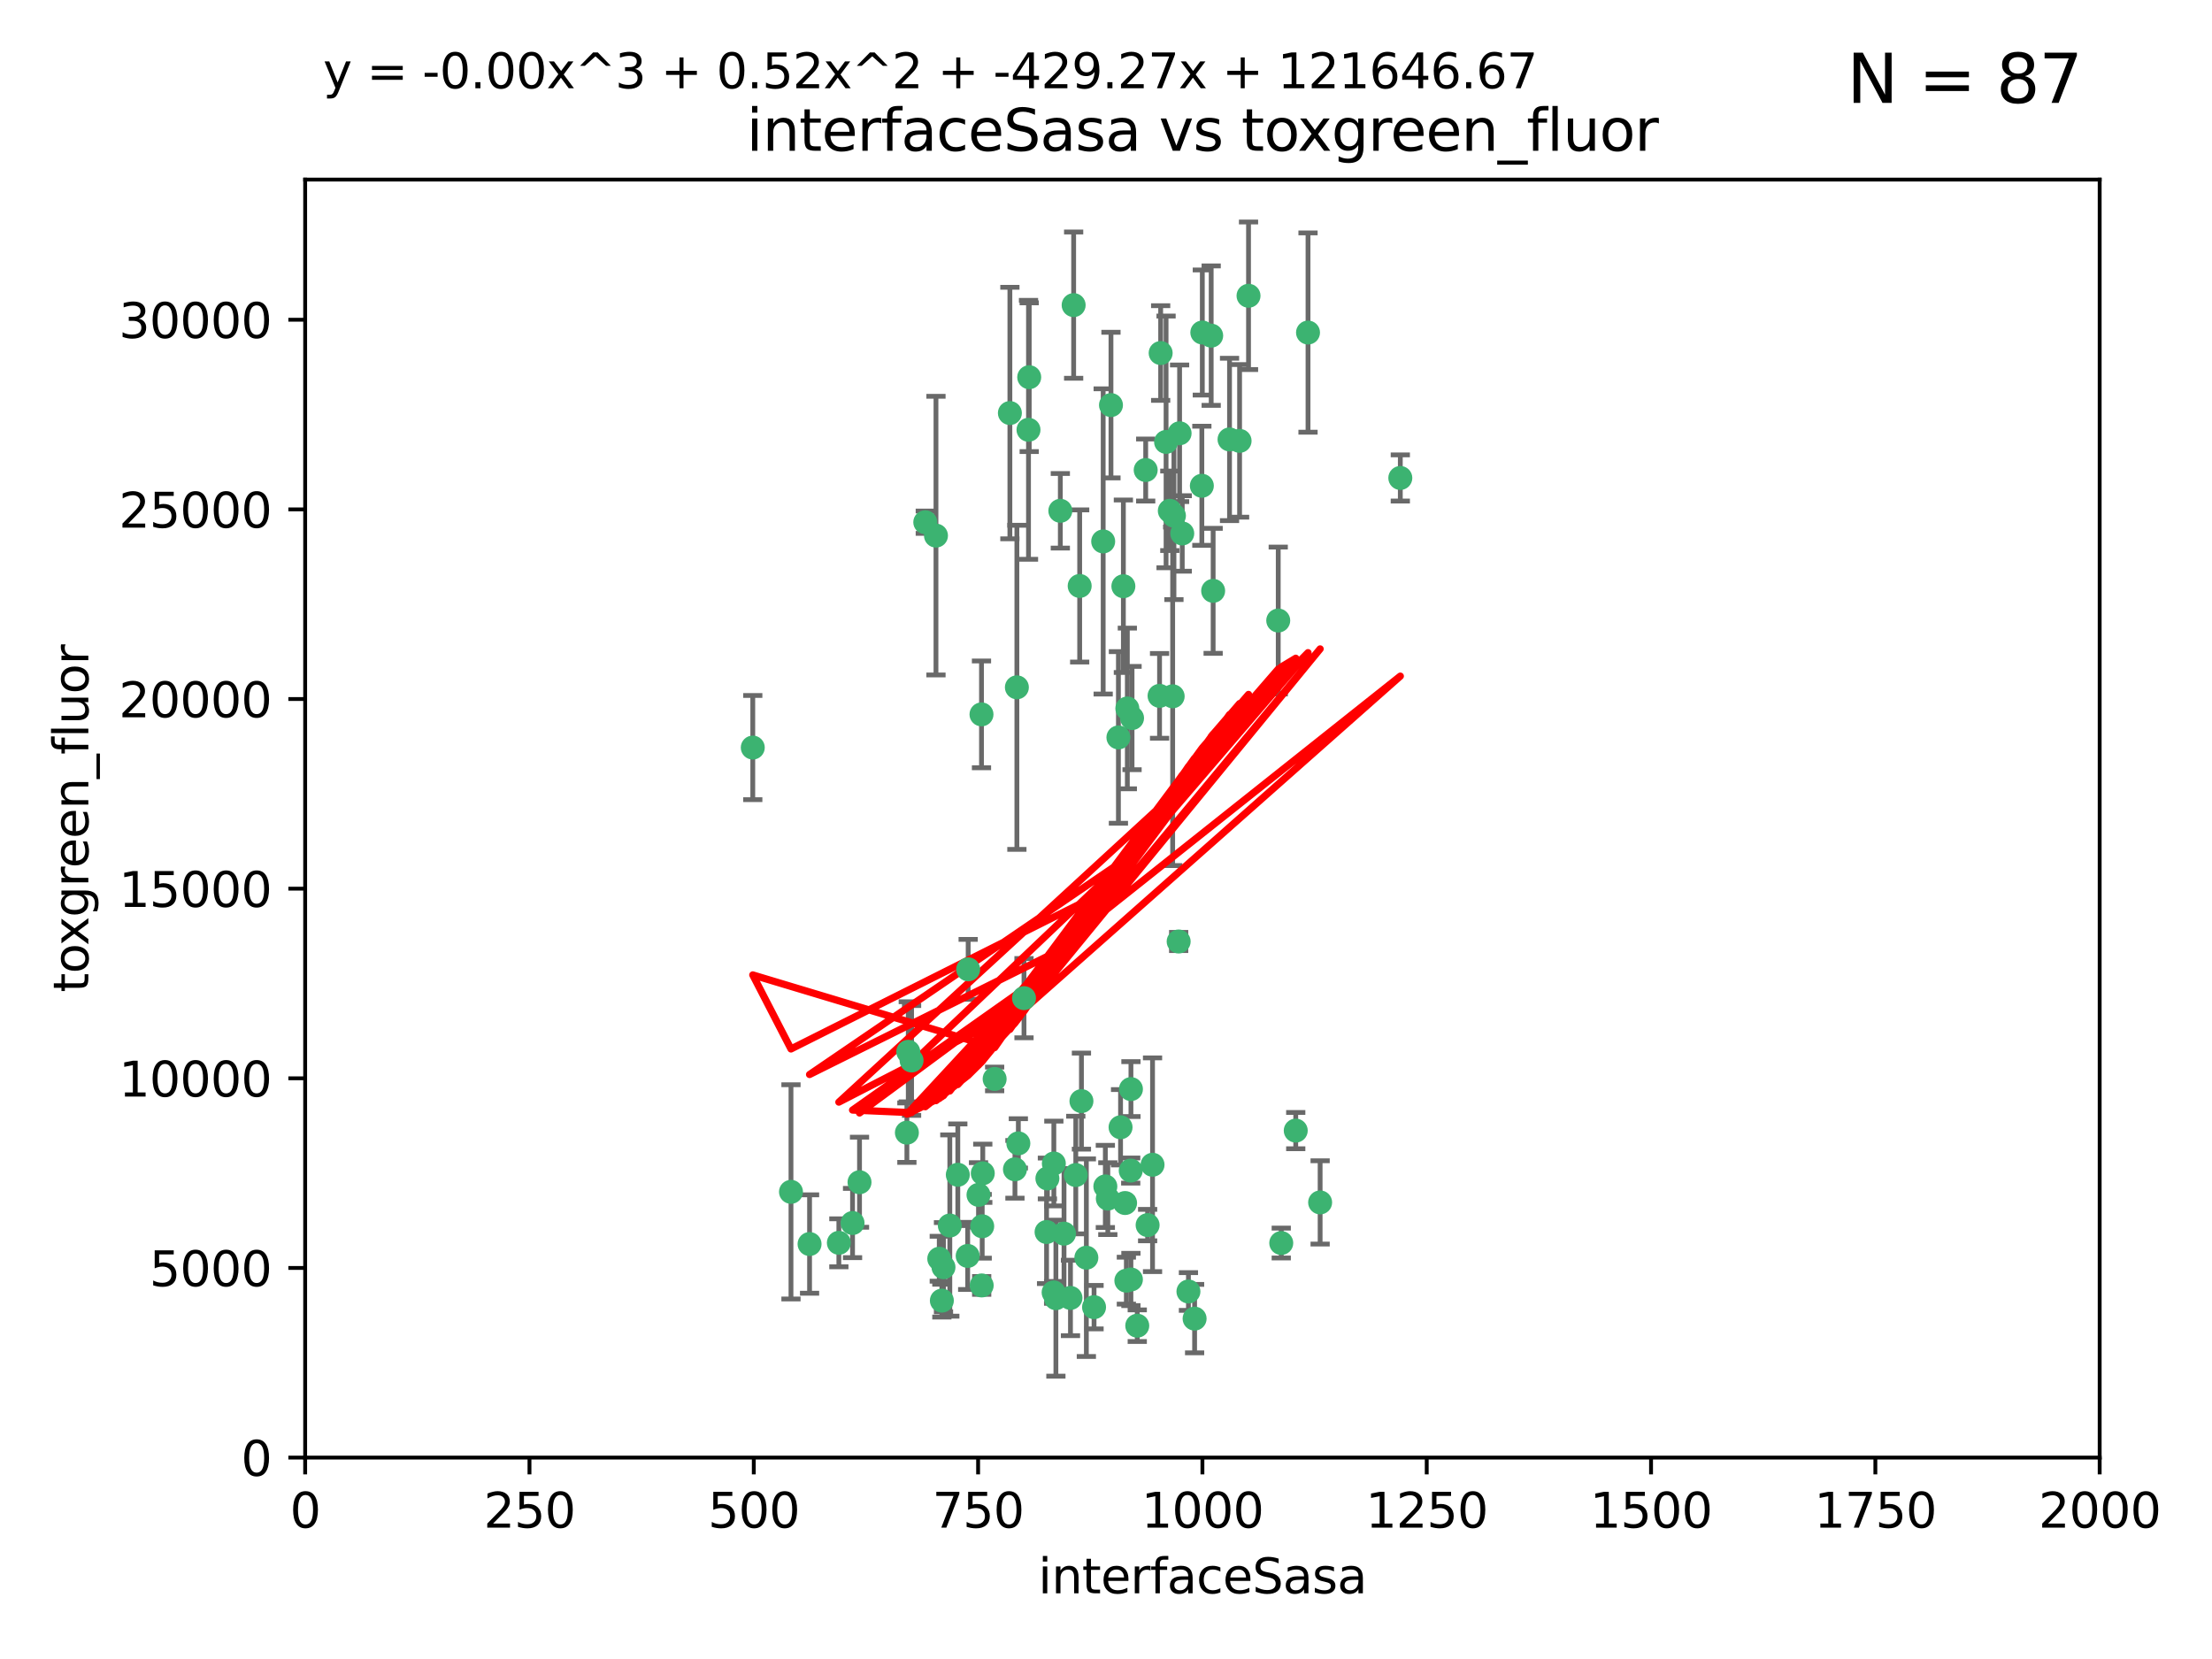 <?xml version="1.0" encoding="utf-8" standalone="no"?>
<!DOCTYPE svg PUBLIC "-//W3C//DTD SVG 1.1//EN"
  "http://www.w3.org/Graphics/SVG/1.1/DTD/svg11.dtd">
<svg xmlns:xlink="http://www.w3.org/1999/xlink" width="460.8pt" height="345.6pt" viewBox="0 0 460.8 345.6" xmlns="http://www.w3.org/2000/svg" version="1.1">
 <defs>
  <style type="text/css">*{stroke-linejoin: round; stroke-linecap: butt}</style>
 </defs>
 <g id="figure_1">
  <g id="patch_1">
   <path d="M 0 345.6 
L 460.8 345.6 
L 460.8 0 
L 0 0 
z
" style="fill: #ffffff"/>
  </g>
  <g id="axes_1">
   <g id="patch_2">
    <path d="M 63.571 303.64 
L 437.4 303.64 
L 437.4 37.411 
L 63.571 37.411 
z
" style="fill: #ffffff"/>
   </g>
   <g id="PathCollection_1">
    <defs>
     <path id="m2d6bcb92d3" d="M 0 1.118 
C 0.297 1.118 0.581 1 0.791 0.791 
C 1 0.581 1.118 0.297 1.118 0 
C 1.118 -0.297 1 -0.581 0.791 -0.791 
C 0.581 -1 0.297 -1.118 0 -1.118 
C -0.297 -1.118 -0.581 -1 -0.791 -0.791 
C -1 -0.581 -1.118 -0.297 -1.118 0 
C -1.118 0.297 -1 0.581 -0.791 0.791 
C -0.581 1 -0.297 1.118 0 1.118 
z
" style="stroke: #3cb371"/>
    </defs>
    <g clip-path="url(#pe31665166f)">
     <use xlink:href="#m2d6bcb92d3" x="243.693" y="106.407" style="fill: #3cb371; stroke: #3cb371"/>
     <use xlink:href="#m2d6bcb92d3" x="272.484" y="69.276" style="fill: #3cb371; stroke: #3cb371"/>
     <use xlink:href="#m2d6bcb92d3" x="231.435" y="84.387" style="fill: #3cb371; stroke: #3cb371"/>
     <use xlink:href="#m2d6bcb92d3" x="242.914" y="92.058" style="fill: #3cb371; stroke: #3cb371"/>
     <use xlink:href="#m2d6bcb92d3" x="266.28" y="129.266" style="fill: #3cb371; stroke: #3cb371"/>
     <use xlink:href="#m2d6bcb92d3" x="220.886" y="106.409" style="fill: #3cb371; stroke: #3cb371"/>
     <use xlink:href="#m2d6bcb92d3" x="214.404" y="78.577" style="fill: #3cb371; stroke: #3cb371"/>
     <use xlink:href="#m2d6bcb92d3" x="174.75" y="258.901" style="fill: #3cb371; stroke: #3cb371"/>
     <use xlink:href="#m2d6bcb92d3" x="241.787" y="73.544" style="fill: #3cb371; stroke: #3cb371"/>
     <use xlink:href="#m2d6bcb92d3" x="252.721" y="123.084" style="fill: #3cb371; stroke: #3cb371"/>
     <use xlink:href="#m2d6bcb92d3" x="252.312" y="69.92" style="fill: #3cb371; stroke: #3cb371"/>
     <use xlink:href="#m2d6bcb92d3" x="258.229" y="91.842" style="fill: #3cb371; stroke: #3cb371"/>
     <use xlink:href="#m2d6bcb92d3" x="223.66" y="63.561" style="fill: #3cb371; stroke: #3cb371"/>
     <use xlink:href="#m2d6bcb92d3" x="232.987" y="153.62" style="fill: #3cb371; stroke: #3cb371"/>
     <use xlink:href="#m2d6bcb92d3" x="241.557" y="144.96" style="fill: #3cb371; stroke: #3cb371"/>
     <use xlink:href="#m2d6bcb92d3" x="246.284" y="111.129" style="fill: #3cb371; stroke: #3cb371"/>
     <use xlink:href="#m2d6bcb92d3" x="244.553" y="107.43" style="fill: #3cb371; stroke: #3cb371"/>
     <use xlink:href="#m2d6bcb92d3" x="250.368" y="101.196" style="fill: #3cb371; stroke: #3cb371"/>
     <use xlink:href="#m2d6bcb92d3" x="210.378" y="86.045" style="fill: #3cb371; stroke: #3cb371"/>
     <use xlink:href="#m2d6bcb92d3" x="256.134" y="91.543" style="fill: #3cb371; stroke: #3cb371"/>
     <use xlink:href="#m2d6bcb92d3" x="234.02" y="122.124" style="fill: #3cb371; stroke: #3cb371"/>
     <use xlink:href="#m2d6bcb92d3" x="238.669" y="97.916" style="fill: #3cb371; stroke: #3cb371"/>
     <use xlink:href="#m2d6bcb92d3" x="245.731" y="90.261" style="fill: #3cb371; stroke: #3cb371"/>
     <use xlink:href="#m2d6bcb92d3" x="266.908" y="258.946" style="fill: #3cb371; stroke: #3cb371"/>
     <use xlink:href="#m2d6bcb92d3" x="269.927" y="235.524" style="fill: #3cb371; stroke: #3cb371"/>
     <use xlink:href="#m2d6bcb92d3" x="240.095" y="242.64" style="fill: #3cb371; stroke: #3cb371"/>
     <use xlink:href="#m2d6bcb92d3" x="214.256" y="89.534" style="fill: #3cb371; stroke: #3cb371"/>
     <use xlink:href="#m2d6bcb92d3" x="291.711" y="99.569" style="fill: #3cb371; stroke: #3cb371"/>
     <use xlink:href="#m2d6bcb92d3" x="224.916" y="122.066" style="fill: #3cb371; stroke: #3cb371"/>
     <use xlink:href="#m2d6bcb92d3" x="260.091" y="61.614" style="fill: #3cb371; stroke: #3cb371"/>
     <use xlink:href="#m2d6bcb92d3" x="250.465" y="69.268" style="fill: #3cb371; stroke: #3cb371"/>
     <use xlink:href="#m2d6bcb92d3" x="204.462" y="148.819" style="fill: #3cb371; stroke: #3cb371"/>
     <use xlink:href="#m2d6bcb92d3" x="201.688" y="201.933" style="fill: #3cb371; stroke: #3cb371"/>
     <use xlink:href="#m2d6bcb92d3" x="194.981" y="111.579" style="fill: #3cb371; stroke: #3cb371"/>
     <use xlink:href="#m2d6bcb92d3" x="204.731" y="244.417" style="fill: #3cb371; stroke: #3cb371"/>
     <use xlink:href="#m2d6bcb92d3" x="192.753" y="108.788" style="fill: #3cb371; stroke: #3cb371"/>
     <use xlink:href="#m2d6bcb92d3" x="229.813" y="112.79" style="fill: #3cb371; stroke: #3cb371"/>
     <use xlink:href="#m2d6bcb92d3" x="204.503" y="267.781" style="fill: #3cb371; stroke: #3cb371"/>
     <use xlink:href="#m2d6bcb92d3" x="275.007" y="250.485" style="fill: #3cb371; stroke: #3cb371"/>
     <use xlink:href="#m2d6bcb92d3" x="219.534" y="242.381" style="fill: #3cb371; stroke: #3cb371"/>
     <use xlink:href="#m2d6bcb92d3" x="179.053" y="246.279" style="fill: #3cb371; stroke: #3cb371"/>
     <use xlink:href="#m2d6bcb92d3" x="234.375" y="250.612" style="fill: #3cb371; stroke: #3cb371"/>
     <use xlink:href="#m2d6bcb92d3" x="221.654" y="256.992" style="fill: #3cb371; stroke: #3cb371"/>
     <use xlink:href="#m2d6bcb92d3" x="212.14" y="238.185" style="fill: #3cb371; stroke: #3cb371"/>
     <use xlink:href="#m2d6bcb92d3" x="239.071" y="255.21" style="fill: #3cb371; stroke: #3cb371"/>
     <use xlink:href="#m2d6bcb92d3" x="195.666" y="262.218" style="fill: #3cb371; stroke: #3cb371"/>
     <use xlink:href="#m2d6bcb92d3" x="235.596" y="226.876" style="fill: #3cb371; stroke: #3cb371"/>
     <use xlink:href="#m2d6bcb92d3" x="247.573" y="269.044" style="fill: #3cb371; stroke: #3cb371"/>
     <use xlink:href="#m2d6bcb92d3" x="230.779" y="249.694" style="fill: #3cb371; stroke: #3cb371"/>
     <use xlink:href="#m2d6bcb92d3" x="224.106" y="244.785" style="fill: #3cb371; stroke: #3cb371"/>
     <use xlink:href="#m2d6bcb92d3" x="235.59" y="266.536" style="fill: #3cb371; stroke: #3cb371"/>
     <use xlink:href="#m2d6bcb92d3" x="201.587" y="261.632" style="fill: #3cb371; stroke: #3cb371"/>
     <use xlink:href="#m2d6bcb92d3" x="236.912" y="276.165" style="fill: #3cb371; stroke: #3cb371"/>
     <use xlink:href="#m2d6bcb92d3" x="203.841" y="248.914" style="fill: #3cb371; stroke: #3cb371"/>
     <use xlink:href="#m2d6bcb92d3" x="219.488" y="269.232" style="fill: #3cb371; stroke: #3cb371"/>
     <use xlink:href="#m2d6bcb92d3" x="196.206" y="270.942" style="fill: #3cb371; stroke: #3cb371"/>
     <use xlink:href="#m2d6bcb92d3" x="189.211" y="219.109" style="fill: #3cb371; stroke: #3cb371"/>
     <use xlink:href="#m2d6bcb92d3" x="226.308" y="262" style="fill: #3cb371; stroke: #3cb371"/>
     <use xlink:href="#m2d6bcb92d3" x="188.922" y="235.955" style="fill: #3cb371; stroke: #3cb371"/>
     <use xlink:href="#m2d6bcb92d3" x="211.835" y="143.182" style="fill: #3cb371; stroke: #3cb371"/>
     <use xlink:href="#m2d6bcb92d3" x="233.433" y="234.83" style="fill: #3cb371; stroke: #3cb371"/>
     <use xlink:href="#m2d6bcb92d3" x="245.536" y="196.128" style="fill: #3cb371; stroke: #3cb371"/>
     <use xlink:href="#m2d6bcb92d3" x="196.546" y="263.982" style="fill: #3cb371; stroke: #3cb371"/>
     <use xlink:href="#m2d6bcb92d3" x="244.288" y="145.054" style="fill: #3cb371; stroke: #3cb371"/>
     <use xlink:href="#m2d6bcb92d3" x="248.859" y="274.693" style="fill: #3cb371; stroke: #3cb371"/>
     <use xlink:href="#m2d6bcb92d3" x="213.318" y="207.934" style="fill: #3cb371; stroke: #3cb371"/>
     <use xlink:href="#m2d6bcb92d3" x="235.826" y="149.585" style="fill: #3cb371; stroke: #3cb371"/>
     <use xlink:href="#m2d6bcb92d3" x="204.611" y="255.455" style="fill: #3cb371; stroke: #3cb371"/>
     <use xlink:href="#m2d6bcb92d3" x="218.192" y="245.498" style="fill: #3cb371; stroke: #3cb371"/>
     <use xlink:href="#m2d6bcb92d3" x="219.963" y="270.434" style="fill: #3cb371; stroke: #3cb371"/>
     <use xlink:href="#m2d6bcb92d3" x="177.602" y="254.778" style="fill: #3cb371; stroke: #3cb371"/>
     <use xlink:href="#m2d6bcb92d3" x="189.899" y="220.92" style="fill: #3cb371; stroke: #3cb371"/>
     <use xlink:href="#m2d6bcb92d3" x="227.91" y="272.306" style="fill: #3cb371; stroke: #3cb371"/>
     <use xlink:href="#m2d6bcb92d3" x="197.864" y="255.301" style="fill: #3cb371; stroke: #3cb371"/>
     <use xlink:href="#m2d6bcb92d3" x="234.846" y="147.587" style="fill: #3cb371; stroke: #3cb371"/>
     <use xlink:href="#m2d6bcb92d3" x="234.641" y="266.787" style="fill: #3cb371; stroke: #3cb371"/>
     <use xlink:href="#m2d6bcb92d3" x="168.647" y="259.154" style="fill: #3cb371; stroke: #3cb371"/>
     <use xlink:href="#m2d6bcb92d3" x="223" y="270.383" style="fill: #3cb371; stroke: #3cb371"/>
     <use xlink:href="#m2d6bcb92d3" x="225.284" y="229.381" style="fill: #3cb371; stroke: #3cb371"/>
     <use xlink:href="#m2d6bcb92d3" x="218.019" y="256.651" style="fill: #3cb371; stroke: #3cb371"/>
     <use xlink:href="#m2d6bcb92d3" x="211.432" y="243.591" style="fill: #3cb371; stroke: #3cb371"/>
     <use xlink:href="#m2d6bcb92d3" x="199.529" y="244.726" style="fill: #3cb371; stroke: #3cb371"/>
     <use xlink:href="#m2d6bcb92d3" x="235.549" y="243.853" style="fill: #3cb371; stroke: #3cb371"/>
     <use xlink:href="#m2d6bcb92d3" x="207.202" y="224.762" style="fill: #3cb371; stroke: #3cb371"/>
     <use xlink:href="#m2d6bcb92d3" x="156.817" y="155.731" style="fill: #3cb371; stroke: #3cb371"/>
     <use xlink:href="#m2d6bcb92d3" x="164.776" y="248.284" style="fill: #3cb371; stroke: #3cb371"/>
     <use xlink:href="#m2d6bcb92d3" x="230.263" y="247.152" style="fill: #3cb371; stroke: #3cb371"/>
    </g>
   </g>
   <g id="matplotlib.axis_1">
    <g id="xtick_1">
     <g id="line2d_1">
      <defs>
       <path id="ma9ec4f8e43" d="M 0 0 
L 0 3.5 
" style="stroke: #000000; stroke-width: 0.8"/>
      </defs>
      <g>
       <use xlink:href="#ma9ec4f8e43" x="63.571" y="303.64" style="stroke: #000000; stroke-width: 0.8"/>
      </g>
     </g>
     <g id="text_1">
      <!-- 0 -->
      <g transform="translate(60.39 318.238)scale(0.1 -0.1)">
       <defs>
        <path id="DejaVuSans-30" d="M 2034 4250 
Q 1547 4250 1301 3770 
Q 1056 3291 1056 2328 
Q 1056 1369 1301 889 
Q 1547 409 2034 409 
Q 2525 409 2770 889 
Q 3016 1369 3016 2328 
Q 3016 3291 2770 3770 
Q 2525 4250 2034 4250 
z
M 2034 4750 
Q 2819 4750 3233 4129 
Q 3647 3509 3647 2328 
Q 3647 1150 3233 529 
Q 2819 -91 2034 -91 
Q 1250 -91 836 529 
Q 422 1150 422 2328 
Q 422 3509 836 4129 
Q 1250 4750 2034 4750 
z
" transform="scale(0.016)"/>
       </defs>
       <use xlink:href="#DejaVuSans-30"/>
      </g>
     </g>
    </g>
    <g id="xtick_2">
     <g id="line2d_2">
      <g>
       <use xlink:href="#ma9ec4f8e43" x="110.3" y="303.64" style="stroke: #000000; stroke-width: 0.8"/>
      </g>
     </g>
     <g id="text_2">
      <!-- 250 -->
      <g transform="translate(100.756 318.238)scale(0.1 -0.1)">
       <defs>
        <path id="DejaVuSans-32" d="M 1228 531 
L 3431 531 
L 3431 0 
L 469 0 
L 469 531 
Q 828 903 1448 1529 
Q 2069 2156 2228 2338 
Q 2531 2678 2651 2914 
Q 2772 3150 2772 3378 
Q 2772 3750 2511 3984 
Q 2250 4219 1831 4219 
Q 1534 4219 1204 4116 
Q 875 4013 500 3803 
L 500 4441 
Q 881 4594 1212 4672 
Q 1544 4750 1819 4750 
Q 2544 4750 2975 4387 
Q 3406 4025 3406 3419 
Q 3406 3131 3298 2873 
Q 3191 2616 2906 2266 
Q 2828 2175 2409 1742 
Q 1991 1309 1228 531 
z
" transform="scale(0.016)"/>
        <path id="DejaVuSans-35" d="M 691 4666 
L 3169 4666 
L 3169 4134 
L 1269 4134 
L 1269 2991 
Q 1406 3038 1543 3061 
Q 1681 3084 1819 3084 
Q 2600 3084 3056 2656 
Q 3513 2228 3513 1497 
Q 3513 744 3044 326 
Q 2575 -91 1722 -91 
Q 1428 -91 1123 -41 
Q 819 9 494 109 
L 494 744 
Q 775 591 1075 516 
Q 1375 441 1709 441 
Q 2250 441 2565 725 
Q 2881 1009 2881 1497 
Q 2881 1984 2565 2268 
Q 2250 2553 1709 2553 
Q 1456 2553 1204 2497 
Q 953 2441 691 2322 
L 691 4666 
z
" transform="scale(0.016)"/>
       </defs>
       <use xlink:href="#DejaVuSans-32"/>
       <use xlink:href="#DejaVuSans-35" x="63.623"/>
       <use xlink:href="#DejaVuSans-30" x="127.246"/>
      </g>
     </g>
    </g>
    <g id="xtick_3">
     <g id="line2d_3">
      <g>
       <use xlink:href="#ma9ec4f8e43" x="157.028" y="303.64" style="stroke: #000000; stroke-width: 0.8"/>
      </g>
     </g>
     <g id="text_3">
      <!-- 500 -->
      <g transform="translate(147.485 318.238)scale(0.1 -0.1)">
       <use xlink:href="#DejaVuSans-35"/>
       <use xlink:href="#DejaVuSans-30" x="63.623"/>
       <use xlink:href="#DejaVuSans-30" x="127.246"/>
      </g>
     </g>
    </g>
    <g id="xtick_4">
     <g id="line2d_4">
      <g>
       <use xlink:href="#ma9ec4f8e43" x="203.757" y="303.64" style="stroke: #000000; stroke-width: 0.8"/>
      </g>
     </g>
     <g id="text_4">
      <!-- 750 -->
      <g transform="translate(194.213 318.238)scale(0.1 -0.1)">
       <defs>
        <path id="DejaVuSans-37" d="M 525 4666 
L 3525 4666 
L 3525 4397 
L 1831 0 
L 1172 0 
L 2766 4134 
L 525 4134 
L 525 4666 
z
" transform="scale(0.016)"/>
       </defs>
       <use xlink:href="#DejaVuSans-37"/>
       <use xlink:href="#DejaVuSans-35" x="63.623"/>
       <use xlink:href="#DejaVuSans-30" x="127.246"/>
      </g>
     </g>
    </g>
    <g id="xtick_5">
     <g id="line2d_5">
      <g>
       <use xlink:href="#ma9ec4f8e43" x="250.486" y="303.64" style="stroke: #000000; stroke-width: 0.8"/>
      </g>
     </g>
     <g id="text_5">
      <!-- 1000 -->
      <g transform="translate(237.761 318.238)scale(0.1 -0.1)">
       <defs>
        <path id="DejaVuSans-31" d="M 794 531 
L 1825 531 
L 1825 4091 
L 703 3866 
L 703 4441 
L 1819 4666 
L 2450 4666 
L 2450 531 
L 3481 531 
L 3481 0 
L 794 0 
L 794 531 
z
" transform="scale(0.016)"/>
       </defs>
       <use xlink:href="#DejaVuSans-31"/>
       <use xlink:href="#DejaVuSans-30" x="63.623"/>
       <use xlink:href="#DejaVuSans-30" x="127.246"/>
       <use xlink:href="#DejaVuSans-30" x="190.869"/>
      </g>
     </g>
    </g>
    <g id="xtick_6">
     <g id="line2d_6">
      <g>
       <use xlink:href="#ma9ec4f8e43" x="297.214" y="303.64" style="stroke: #000000; stroke-width: 0.8"/>
      </g>
     </g>
     <g id="text_6">
      <!-- 1250 -->
      <g transform="translate(284.489 318.238)scale(0.1 -0.1)">
       <use xlink:href="#DejaVuSans-31"/>
       <use xlink:href="#DejaVuSans-32" x="63.623"/>
       <use xlink:href="#DejaVuSans-35" x="127.246"/>
       <use xlink:href="#DejaVuSans-30" x="190.869"/>
      </g>
     </g>
    </g>
    <g id="xtick_7">
     <g id="line2d_7">
      <g>
       <use xlink:href="#ma9ec4f8e43" x="343.943" y="303.64" style="stroke: #000000; stroke-width: 0.8"/>
      </g>
     </g>
     <g id="text_7">
      <!-- 1500 -->
      <g transform="translate(331.218 318.238)scale(0.1 -0.1)">
       <use xlink:href="#DejaVuSans-31"/>
       <use xlink:href="#DejaVuSans-35" x="63.623"/>
       <use xlink:href="#DejaVuSans-30" x="127.246"/>
       <use xlink:href="#DejaVuSans-30" x="190.869"/>
      </g>
     </g>
    </g>
    <g id="xtick_8">
     <g id="line2d_8">
      <g>
       <use xlink:href="#ma9ec4f8e43" x="390.671" y="303.64" style="stroke: #000000; stroke-width: 0.8"/>
      </g>
     </g>
     <g id="text_8">
      <!-- 1750 -->
      <g transform="translate(377.946 318.238)scale(0.1 -0.1)">
       <use xlink:href="#DejaVuSans-31"/>
       <use xlink:href="#DejaVuSans-37" x="63.623"/>
       <use xlink:href="#DejaVuSans-35" x="127.246"/>
       <use xlink:href="#DejaVuSans-30" x="190.869"/>
      </g>
     </g>
    </g>
    <g id="xtick_9">
     <g id="line2d_9">
      <g>
       <use xlink:href="#ma9ec4f8e43" x="437.4" y="303.64" style="stroke: #000000; stroke-width: 0.8"/>
      </g>
     </g>
     <g id="text_9">
      <!-- 2000 -->
      <g transform="translate(424.675 318.238)scale(0.1 -0.1)">
       <use xlink:href="#DejaVuSans-32"/>
       <use xlink:href="#DejaVuSans-30" x="63.623"/>
       <use xlink:href="#DejaVuSans-30" x="127.246"/>
       <use xlink:href="#DejaVuSans-30" x="190.869"/>
      </g>
     </g>
    </g>
    <g id="text_10">
     <!-- interfaceSasa -->
     <g transform="translate(216.279 331.917)scale(0.1 -0.1)">
      <defs>
       <path id="DejaVuSans-69" d="M 603 3500 
L 1178 3500 
L 1178 0 
L 603 0 
L 603 3500 
z
M 603 4863 
L 1178 4863 
L 1178 4134 
L 603 4134 
L 603 4863 
z
" transform="scale(0.016)"/>
       <path id="DejaVuSans-6e" d="M 3513 2113 
L 3513 0 
L 2938 0 
L 2938 2094 
Q 2938 2591 2744 2837 
Q 2550 3084 2163 3084 
Q 1697 3084 1428 2787 
Q 1159 2491 1159 1978 
L 1159 0 
L 581 0 
L 581 3500 
L 1159 3500 
L 1159 2956 
Q 1366 3272 1645 3428 
Q 1925 3584 2291 3584 
Q 2894 3584 3203 3211 
Q 3513 2838 3513 2113 
z
" transform="scale(0.016)"/>
       <path id="DejaVuSans-74" d="M 1172 4494 
L 1172 3500 
L 2356 3500 
L 2356 3053 
L 1172 3053 
L 1172 1153 
Q 1172 725 1289 603 
Q 1406 481 1766 481 
L 2356 481 
L 2356 0 
L 1766 0 
Q 1100 0 847 248 
Q 594 497 594 1153 
L 594 3053 
L 172 3053 
L 172 3500 
L 594 3500 
L 594 4494 
L 1172 4494 
z
" transform="scale(0.016)"/>
       <path id="DejaVuSans-65" d="M 3597 1894 
L 3597 1613 
L 953 1613 
Q 991 1019 1311 708 
Q 1631 397 2203 397 
Q 2534 397 2845 478 
Q 3156 559 3463 722 
L 3463 178 
Q 3153 47 2828 -22 
Q 2503 -91 2169 -91 
Q 1331 -91 842 396 
Q 353 884 353 1716 
Q 353 2575 817 3079 
Q 1281 3584 2069 3584 
Q 2775 3584 3186 3129 
Q 3597 2675 3597 1894 
z
M 3022 2063 
Q 3016 2534 2758 2815 
Q 2500 3097 2075 3097 
Q 1594 3097 1305 2825 
Q 1016 2553 972 2059 
L 3022 2063 
z
" transform="scale(0.016)"/>
       <path id="DejaVuSans-72" d="M 2631 2963 
Q 2534 3019 2420 3045 
Q 2306 3072 2169 3072 
Q 1681 3072 1420 2755 
Q 1159 2438 1159 1844 
L 1159 0 
L 581 0 
L 581 3500 
L 1159 3500 
L 1159 2956 
Q 1341 3275 1631 3429 
Q 1922 3584 2338 3584 
Q 2397 3584 2469 3576 
Q 2541 3569 2628 3553 
L 2631 2963 
z
" transform="scale(0.016)"/>
       <path id="DejaVuSans-66" d="M 2375 4863 
L 2375 4384 
L 1825 4384 
Q 1516 4384 1395 4259 
Q 1275 4134 1275 3809 
L 1275 3500 
L 2222 3500 
L 2222 3053 
L 1275 3053 
L 1275 0 
L 697 0 
L 697 3053 
L 147 3053 
L 147 3500 
L 697 3500 
L 697 3744 
Q 697 4328 969 4595 
Q 1241 4863 1831 4863 
L 2375 4863 
z
" transform="scale(0.016)"/>
       <path id="DejaVuSans-61" d="M 2194 1759 
Q 1497 1759 1228 1600 
Q 959 1441 959 1056 
Q 959 750 1161 570 
Q 1363 391 1709 391 
Q 2188 391 2477 730 
Q 2766 1069 2766 1631 
L 2766 1759 
L 2194 1759 
z
M 3341 1997 
L 3341 0 
L 2766 0 
L 2766 531 
Q 2569 213 2275 61 
Q 1981 -91 1556 -91 
Q 1019 -91 701 211 
Q 384 513 384 1019 
Q 384 1609 779 1909 
Q 1175 2209 1959 2209 
L 2766 2209 
L 2766 2266 
Q 2766 2663 2505 2880 
Q 2244 3097 1772 3097 
Q 1472 3097 1187 3025 
Q 903 2953 641 2809 
L 641 3341 
Q 956 3463 1253 3523 
Q 1550 3584 1831 3584 
Q 2591 3584 2966 3190 
Q 3341 2797 3341 1997 
z
" transform="scale(0.016)"/>
       <path id="DejaVuSans-63" d="M 3122 3366 
L 3122 2828 
Q 2878 2963 2633 3030 
Q 2388 3097 2138 3097 
Q 1578 3097 1268 2742 
Q 959 2388 959 1747 
Q 959 1106 1268 751 
Q 1578 397 2138 397 
Q 2388 397 2633 464 
Q 2878 531 3122 666 
L 3122 134 
Q 2881 22 2623 -34 
Q 2366 -91 2075 -91 
Q 1284 -91 818 406 
Q 353 903 353 1747 
Q 353 2603 823 3093 
Q 1294 3584 2113 3584 
Q 2378 3584 2631 3529 
Q 2884 3475 3122 3366 
z
" transform="scale(0.016)"/>
       <path id="DejaVuSans-53" d="M 3425 4513 
L 3425 3897 
Q 3066 4069 2747 4153 
Q 2428 4238 2131 4238 
Q 1616 4238 1336 4038 
Q 1056 3838 1056 3469 
Q 1056 3159 1242 3001 
Q 1428 2844 1947 2747 
L 2328 2669 
Q 3034 2534 3370 2195 
Q 3706 1856 3706 1288 
Q 3706 609 3251 259 
Q 2797 -91 1919 -91 
Q 1588 -91 1214 -16 
Q 841 59 441 206 
L 441 856 
Q 825 641 1194 531 
Q 1563 422 1919 422 
Q 2459 422 2753 634 
Q 3047 847 3047 1241 
Q 3047 1584 2836 1778 
Q 2625 1972 2144 2069 
L 1759 2144 
Q 1053 2284 737 2584 
Q 422 2884 422 3419 
Q 422 4038 858 4394 
Q 1294 4750 2059 4750 
Q 2388 4750 2728 4690 
Q 3069 4631 3425 4513 
z
" transform="scale(0.016)"/>
       <path id="DejaVuSans-73" d="M 2834 3397 
L 2834 2853 
Q 2591 2978 2328 3040 
Q 2066 3103 1784 3103 
Q 1356 3103 1142 2972 
Q 928 2841 928 2578 
Q 928 2378 1081 2264 
Q 1234 2150 1697 2047 
L 1894 2003 
Q 2506 1872 2764 1633 
Q 3022 1394 3022 966 
Q 3022 478 2636 193 
Q 2250 -91 1575 -91 
Q 1294 -91 989 -36 
Q 684 19 347 128 
L 347 722 
Q 666 556 975 473 
Q 1284 391 1588 391 
Q 1994 391 2212 530 
Q 2431 669 2431 922 
Q 2431 1156 2273 1281 
Q 2116 1406 1581 1522 
L 1381 1569 
Q 847 1681 609 1914 
Q 372 2147 372 2553 
Q 372 3047 722 3315 
Q 1072 3584 1716 3584 
Q 2034 3584 2315 3537 
Q 2597 3491 2834 3397 
z
" transform="scale(0.016)"/>
      </defs>
      <use xlink:href="#DejaVuSans-69"/>
      <use xlink:href="#DejaVuSans-6e" x="27.783"/>
      <use xlink:href="#DejaVuSans-74" x="91.162"/>
      <use xlink:href="#DejaVuSans-65" x="130.371"/>
      <use xlink:href="#DejaVuSans-72" x="191.895"/>
      <use xlink:href="#DejaVuSans-66" x="233.008"/>
      <use xlink:href="#DejaVuSans-61" x="268.213"/>
      <use xlink:href="#DejaVuSans-63" x="329.492"/>
      <use xlink:href="#DejaVuSans-65" x="384.473"/>
      <use xlink:href="#DejaVuSans-53" x="445.996"/>
      <use xlink:href="#DejaVuSans-61" x="509.473"/>
      <use xlink:href="#DejaVuSans-73" x="570.752"/>
      <use xlink:href="#DejaVuSans-61" x="622.852"/>
     </g>
    </g>
   </g>
   <g id="matplotlib.axis_2">
    <g id="ytick_1">
     <g id="line2d_10">
      <defs>
       <path id="m49038dd5e0" d="M 0 0 
L -3.5 0 
" style="stroke: #000000; stroke-width: 0.8"/>
      </defs>
      <g>
       <use xlink:href="#m49038dd5e0" x="63.571" y="303.64" style="stroke: #000000; stroke-width: 0.8"/>
      </g>
     </g>
     <g id="text_11">
      <!-- 0 -->
      <g transform="translate(50.209 307.439)scale(0.1 -0.1)">
       <use xlink:href="#DejaVuSans-30"/>
      </g>
     </g>
    </g>
    <g id="ytick_2">
     <g id="line2d_11">
      <g>
       <use xlink:href="#m49038dd5e0" x="63.571" y="264.135" style="stroke: #000000; stroke-width: 0.8"/>
      </g>
     </g>
     <g id="text_12">
      <!-- 5000 -->
      <g transform="translate(31.121 267.934)scale(0.1 -0.1)">
       <use xlink:href="#DejaVuSans-35"/>
       <use xlink:href="#DejaVuSans-30" x="63.623"/>
       <use xlink:href="#DejaVuSans-30" x="127.246"/>
       <use xlink:href="#DejaVuSans-30" x="190.869"/>
      </g>
     </g>
    </g>
    <g id="ytick_3">
     <g id="line2d_12">
      <g>
       <use xlink:href="#m49038dd5e0" x="63.571" y="224.63" style="stroke: #000000; stroke-width: 0.8"/>
      </g>
     </g>
     <g id="text_13">
      <!-- 10000 -->
      <g transform="translate(24.759 228.429)scale(0.1 -0.1)">
       <use xlink:href="#DejaVuSans-31"/>
       <use xlink:href="#DejaVuSans-30" x="63.623"/>
       <use xlink:href="#DejaVuSans-30" x="127.246"/>
       <use xlink:href="#DejaVuSans-30" x="190.869"/>
       <use xlink:href="#DejaVuSans-30" x="254.492"/>
      </g>
     </g>
    </g>
    <g id="ytick_4">
     <g id="line2d_13">
      <g>
       <use xlink:href="#m49038dd5e0" x="63.571" y="185.125" style="stroke: #000000; stroke-width: 0.8"/>
      </g>
     </g>
     <g id="text_14">
      <!-- 15000 -->
      <g transform="translate(24.759 188.924)scale(0.1 -0.1)">
       <use xlink:href="#DejaVuSans-31"/>
       <use xlink:href="#DejaVuSans-35" x="63.623"/>
       <use xlink:href="#DejaVuSans-30" x="127.246"/>
       <use xlink:href="#DejaVuSans-30" x="190.869"/>
       <use xlink:href="#DejaVuSans-30" x="254.492"/>
      </g>
     </g>
    </g>
    <g id="ytick_5">
     <g id="line2d_14">
      <g>
       <use xlink:href="#m49038dd5e0" x="63.571" y="145.62" style="stroke: #000000; stroke-width: 0.8"/>
      </g>
     </g>
     <g id="text_15">
      <!-- 20000 -->
      <g transform="translate(24.759 149.419)scale(0.1 -0.1)">
       <use xlink:href="#DejaVuSans-32"/>
       <use xlink:href="#DejaVuSans-30" x="63.623"/>
       <use xlink:href="#DejaVuSans-30" x="127.246"/>
       <use xlink:href="#DejaVuSans-30" x="190.869"/>
       <use xlink:href="#DejaVuSans-30" x="254.492"/>
      </g>
     </g>
    </g>
    <g id="ytick_6">
     <g id="line2d_15">
      <g>
       <use xlink:href="#m49038dd5e0" x="63.571" y="106.115" style="stroke: #000000; stroke-width: 0.8"/>
      </g>
     </g>
     <g id="text_16">
      <!-- 25000 -->
      <g transform="translate(24.759 109.914)scale(0.1 -0.1)">
       <use xlink:href="#DejaVuSans-32"/>
       <use xlink:href="#DejaVuSans-35" x="63.623"/>
       <use xlink:href="#DejaVuSans-30" x="127.246"/>
       <use xlink:href="#DejaVuSans-30" x="190.869"/>
       <use xlink:href="#DejaVuSans-30" x="254.492"/>
      </g>
     </g>
    </g>
    <g id="ytick_7">
     <g id="line2d_16">
      <g>
       <use xlink:href="#m49038dd5e0" x="63.571" y="66.61" style="stroke: #000000; stroke-width: 0.8"/>
      </g>
     </g>
     <g id="text_17">
      <!-- 30000 -->
      <g transform="translate(24.759 70.409)scale(0.1 -0.1)">
       <defs>
        <path id="DejaVuSans-33" d="M 2597 2516 
Q 3050 2419 3304 2112 
Q 3559 1806 3559 1356 
Q 3559 666 3084 287 
Q 2609 -91 1734 -91 
Q 1441 -91 1130 -33 
Q 819 25 488 141 
L 488 750 
Q 750 597 1062 519 
Q 1375 441 1716 441 
Q 2309 441 2620 675 
Q 2931 909 2931 1356 
Q 2931 1769 2642 2001 
Q 2353 2234 1838 2234 
L 1294 2234 
L 1294 2753 
L 1863 2753 
Q 2328 2753 2575 2939 
Q 2822 3125 2822 3475 
Q 2822 3834 2567 4026 
Q 2313 4219 1838 4219 
Q 1578 4219 1281 4162 
Q 984 4106 628 3988 
L 628 4550 
Q 988 4650 1302 4700 
Q 1616 4750 1894 4750 
Q 2613 4750 3031 4423 
Q 3450 4097 3450 3541 
Q 3450 3153 3228 2886 
Q 3006 2619 2597 2516 
z
" transform="scale(0.016)"/>
       </defs>
       <use xlink:href="#DejaVuSans-33"/>
       <use xlink:href="#DejaVuSans-30" x="63.623"/>
       <use xlink:href="#DejaVuSans-30" x="127.246"/>
       <use xlink:href="#DejaVuSans-30" x="190.869"/>
       <use xlink:href="#DejaVuSans-30" x="254.492"/>
      </g>
     </g>
    </g>
    <g id="text_18">
     <!-- toxgreen_fluor -->
     <g transform="translate(18.401 206.72)rotate(-90)scale(0.1 -0.1)">
      <defs>
       <path id="DejaVuSans-6f" d="M 1959 3097 
Q 1497 3097 1228 2736 
Q 959 2375 959 1747 
Q 959 1119 1226 758 
Q 1494 397 1959 397 
Q 2419 397 2687 759 
Q 2956 1122 2956 1747 
Q 2956 2369 2687 2733 
Q 2419 3097 1959 3097 
z
M 1959 3584 
Q 2709 3584 3137 3096 
Q 3566 2609 3566 1747 
Q 3566 888 3137 398 
Q 2709 -91 1959 -91 
Q 1206 -91 779 398 
Q 353 888 353 1747 
Q 353 2609 779 3096 
Q 1206 3584 1959 3584 
z
" transform="scale(0.016)"/>
       <path id="DejaVuSans-78" d="M 3513 3500 
L 2247 1797 
L 3578 0 
L 2900 0 
L 1881 1375 
L 863 0 
L 184 0 
L 1544 1831 
L 300 3500 
L 978 3500 
L 1906 2253 
L 2834 3500 
L 3513 3500 
z
" transform="scale(0.016)"/>
       <path id="DejaVuSans-67" d="M 2906 1791 
Q 2906 2416 2648 2759 
Q 2391 3103 1925 3103 
Q 1463 3103 1205 2759 
Q 947 2416 947 1791 
Q 947 1169 1205 825 
Q 1463 481 1925 481 
Q 2391 481 2648 825 
Q 2906 1169 2906 1791 
z
M 3481 434 
Q 3481 -459 3084 -895 
Q 2688 -1331 1869 -1331 
Q 1566 -1331 1297 -1286 
Q 1028 -1241 775 -1147 
L 775 -588 
Q 1028 -725 1275 -790 
Q 1522 -856 1778 -856 
Q 2344 -856 2625 -561 
Q 2906 -266 2906 331 
L 2906 616 
Q 2728 306 2450 153 
Q 2172 0 1784 0 
Q 1141 0 747 490 
Q 353 981 353 1791 
Q 353 2603 747 3093 
Q 1141 3584 1784 3584 
Q 2172 3584 2450 3431 
Q 2728 3278 2906 2969 
L 2906 3500 
L 3481 3500 
L 3481 434 
z
" transform="scale(0.016)"/>
       <path id="DejaVuSans-5f" d="M 3263 -1063 
L 3263 -1509 
L -63 -1509 
L -63 -1063 
L 3263 -1063 
z
" transform="scale(0.016)"/>
       <path id="DejaVuSans-6c" d="M 603 4863 
L 1178 4863 
L 1178 0 
L 603 0 
L 603 4863 
z
" transform="scale(0.016)"/>
       <path id="DejaVuSans-75" d="M 544 1381 
L 544 3500 
L 1119 3500 
L 1119 1403 
Q 1119 906 1312 657 
Q 1506 409 1894 409 
Q 2359 409 2629 706 
Q 2900 1003 2900 1516 
L 2900 3500 
L 3475 3500 
L 3475 0 
L 2900 0 
L 2900 538 
Q 2691 219 2414 64 
Q 2138 -91 1772 -91 
Q 1169 -91 856 284 
Q 544 659 544 1381 
z
M 1991 3584 
L 1991 3584 
z
" transform="scale(0.016)"/>
      </defs>
      <use xlink:href="#DejaVuSans-74"/>
      <use xlink:href="#DejaVuSans-6f" x="39.209"/>
      <use xlink:href="#DejaVuSans-78" x="97.266"/>
      <use xlink:href="#DejaVuSans-67" x="156.445"/>
      <use xlink:href="#DejaVuSans-72" x="219.922"/>
      <use xlink:href="#DejaVuSans-65" x="258.785"/>
      <use xlink:href="#DejaVuSans-65" x="320.309"/>
      <use xlink:href="#DejaVuSans-6e" x="381.832"/>
      <use xlink:href="#DejaVuSans-5f" x="445.211"/>
      <use xlink:href="#DejaVuSans-66" x="495.211"/>
      <use xlink:href="#DejaVuSans-6c" x="530.416"/>
      <use xlink:href="#DejaVuSans-75" x="558.199"/>
      <use xlink:href="#DejaVuSans-6f" x="621.578"/>
      <use xlink:href="#DejaVuSans-72" x="682.76"/>
     </g>
    </g>
   </g>
   <g id="LineCollection_1">
    <path d="M 243.693 114.69 
L 243.693 98.124 
" clip-path="url(#pe31665166f)" style="fill: none; stroke: #696969"/>
    <path d="M 272.484 90.034 
L 272.484 48.519 
" clip-path="url(#pe31665166f)" style="fill: none; stroke: #696969"/>
    <path d="M 231.435 99.556 
L 231.435 69.219 
" clip-path="url(#pe31665166f)" style="fill: none; stroke: #696969"/>
    <path d="M 242.914 118.276 
L 242.914 65.84 
" clip-path="url(#pe31665166f)" style="fill: none; stroke: #696969"/>
    <path d="M 266.28 144.567 
L 266.28 113.965 
" clip-path="url(#pe31665166f)" style="fill: none; stroke: #696969"/>
    <path d="M 220.886 114.176 
L 220.886 98.642 
" clip-path="url(#pe31665166f)" style="fill: none; stroke: #696969"/>
    <path d="M 214.404 94.067 
L 214.404 63.087 
" clip-path="url(#pe31665166f)" style="fill: none; stroke: #696969"/>
    <path d="M 174.75 263.898 
L 174.75 253.904 
" clip-path="url(#pe31665166f)" style="fill: none; stroke: #696969"/>
    <path d="M 241.787 83.405 
L 241.787 63.682 
" clip-path="url(#pe31665166f)" style="fill: none; stroke: #696969"/>
    <path d="M 252.721 136.104 
L 252.721 110.065 
" clip-path="url(#pe31665166f)" style="fill: none; stroke: #696969"/>
    <path d="M 252.312 84.444 
L 252.312 55.396 
" clip-path="url(#pe31665166f)" style="fill: none; stroke: #696969"/>
    <path d="M 258.229 107.733 
L 258.229 75.95 
" clip-path="url(#pe31665166f)" style="fill: none; stroke: #696969"/>
    <path d="M 223.66 78.794 
L 223.66 48.327 
" clip-path="url(#pe31665166f)" style="fill: none; stroke: #696969"/>
    <path d="M 232.987 171.496 
L 232.987 135.744 
" clip-path="url(#pe31665166f)" style="fill: none; stroke: #696969"/>
    <path d="M 241.557 153.789 
L 241.557 136.131 
" clip-path="url(#pe31665166f)" style="fill: none; stroke: #696969"/>
    <path d="M 246.284 118.989 
L 246.284 103.269 
" clip-path="url(#pe31665166f)" style="fill: none; stroke: #696969"/>
    <path d="M 244.553 124.902 
L 244.553 89.957 
" clip-path="url(#pe31665166f)" style="fill: none; stroke: #696969"/>
    <path d="M 250.368 113.603 
L 250.368 88.789 
" clip-path="url(#pe31665166f)" style="fill: none; stroke: #696969"/>
    <path d="M 210.378 112.245 
L 210.378 59.845 
" clip-path="url(#pe31665166f)" style="fill: none; stroke: #696969"/>
    <path d="M 256.134 108.456 
L 256.134 74.63 
" clip-path="url(#pe31665166f)" style="fill: none; stroke: #696969"/>
    <path d="M 234.02 140.086 
L 234.02 104.162 
" clip-path="url(#pe31665166f)" style="fill: none; stroke: #696969"/>
    <path d="M 238.669 104.375 
L 238.669 91.457 
" clip-path="url(#pe31665166f)" style="fill: none; stroke: #696969"/>
    <path d="M 245.731 104.49 
L 245.731 76.032 
" clip-path="url(#pe31665166f)" style="fill: none; stroke: #696969"/>
    <path d="M 266.908 262.056 
L 266.908 255.836 
" clip-path="url(#pe31665166f)" style="fill: none; stroke: #696969"/>
    <path d="M 269.927 239.301 
L 269.927 231.747 
" clip-path="url(#pe31665166f)" style="fill: none; stroke: #696969"/>
    <path d="M 240.095 264.899 
L 240.095 220.38 
" clip-path="url(#pe31665166f)" style="fill: none; stroke: #696969"/>
    <path d="M 214.256 116.506 
L 214.256 62.562 
" clip-path="url(#pe31665166f)" style="fill: none; stroke: #696969"/>
    <path d="M 291.711 104.376 
L 291.711 94.761 
" clip-path="url(#pe31665166f)" style="fill: none; stroke: #696969"/>
    <path d="M 224.916 137.913 
L 224.916 106.218 
" clip-path="url(#pe31665166f)" style="fill: none; stroke: #696969"/>
    <path d="M 260.091 76.984 
L 260.091 46.244 
" clip-path="url(#pe31665166f)" style="fill: none; stroke: #696969"/>
    <path d="M 250.465 82.296 
L 250.465 56.239 
" clip-path="url(#pe31665166f)" style="fill: none; stroke: #696969"/>
    <path d="M 204.462 159.942 
L 204.462 137.697 
" clip-path="url(#pe31665166f)" style="fill: none; stroke: #696969"/>
    <path d="M 201.688 208.172 
L 201.688 195.693 
" clip-path="url(#pe31665166f)" style="fill: none; stroke: #696969"/>
    <path d="M 194.981 140.604 
L 194.981 82.554 
" clip-path="url(#pe31665166f)" style="fill: none; stroke: #696969"/>
    <path d="M 204.731 250.489 
L 204.731 238.346 
" clip-path="url(#pe31665166f)" style="fill: none; stroke: #696969"/>
    <path d="M 192.753 111.116 
L 192.753 106.461 
" clip-path="url(#pe31665166f)" style="fill: none; stroke: #696969"/>
    <path d="M 229.813 144.582 
L 229.813 80.997 
" clip-path="url(#pe31665166f)" style="fill: none; stroke: #696969"/>
    <path d="M 204.503 269.639 
L 204.503 265.923 
" clip-path="url(#pe31665166f)" style="fill: none; stroke: #696969"/>
    <path d="M 275.007 259.162 
L 275.007 241.808 
" clip-path="url(#pe31665166f)" style="fill: none; stroke: #696969"/>
    <path d="M 219.534 251.212 
L 219.534 233.549 
" clip-path="url(#pe31665166f)" style="fill: none; stroke: #696969"/>
    <path d="M 179.053 255.662 
L 179.053 236.896 
" clip-path="url(#pe31665166f)" style="fill: none; stroke: #696969"/>
    <path d="M 234.375 251.595 
L 234.375 249.629 
" clip-path="url(#pe31665166f)" style="fill: none; stroke: #696969"/>
    <path d="M 221.654 270.546 
L 221.654 243.437 
" clip-path="url(#pe31665166f)" style="fill: none; stroke: #696969"/>
    <path d="M 212.14 243.325 
L 212.14 233.045 
" clip-path="url(#pe31665166f)" style="fill: none; stroke: #696969"/>
    <path d="M 239.071 258.485 
L 239.071 251.935 
" clip-path="url(#pe31665166f)" style="fill: none; stroke: #696969"/>
    <path d="M 195.666 266.897 
L 195.666 257.539 
" clip-path="url(#pe31665166f)" style="fill: none; stroke: #696969"/>
    <path d="M 235.596 232.594 
L 235.596 221.158 
" clip-path="url(#pe31665166f)" style="fill: none; stroke: #696969"/>
    <path d="M 247.573 272.973 
L 247.573 265.115 
" clip-path="url(#pe31665166f)" style="fill: none; stroke: #696969"/>
    <path d="M 230.779 257.178 
L 230.779 242.211 
" clip-path="url(#pe31665166f)" style="fill: none; stroke: #696969"/>
    <path d="M 224.106 257.037 
L 224.106 232.533 
" clip-path="url(#pe31665166f)" style="fill: none; stroke: #696969"/>
    <path d="M 235.59 271.981 
L 235.59 261.091 
" clip-path="url(#pe31665166f)" style="fill: none; stroke: #696969"/>
    <path d="M 201.587 268.618 
L 201.587 254.645 
" clip-path="url(#pe31665166f)" style="fill: none; stroke: #696969"/>
    <path d="M 236.912 279.457 
L 236.912 272.873 
" clip-path="url(#pe31665166f)" style="fill: none; stroke: #696969"/>
    <path d="M 203.841 255.622 
L 203.841 242.205 
" clip-path="url(#pe31665166f)" style="fill: none; stroke: #696969"/>
    <path d="M 219.488 271.512 
L 219.488 266.952 
" clip-path="url(#pe31665166f)" style="fill: none; stroke: #696969"/>
    <path d="M 196.206 274.365 
L 196.206 267.52 
" clip-path="url(#pe31665166f)" style="fill: none; stroke: #696969"/>
    <path d="M 189.211 229.533 
L 189.211 208.684 
" clip-path="url(#pe31665166f)" style="fill: none; stroke: #696969"/>
    <path d="M 226.308 282.577 
L 226.308 241.422 
" clip-path="url(#pe31665166f)" style="fill: none; stroke: #696969"/>
    <path d="M 188.922 242.149 
L 188.922 229.76 
" clip-path="url(#pe31665166f)" style="fill: none; stroke: #696969"/>
    <path d="M 211.835 176.942 
L 211.835 109.423 
" clip-path="url(#pe31665166f)" style="fill: none; stroke: #696969"/>
    <path d="M 233.433 242.679 
L 233.433 226.981 
" clip-path="url(#pe31665166f)" style="fill: none; stroke: #696969"/>
    <path d="M 245.536 198.023 
L 245.536 194.232 
" clip-path="url(#pe31665166f)" style="fill: none; stroke: #696969"/>
    <path d="M 196.546 273.277 
L 196.546 254.687 
" clip-path="url(#pe31665166f)" style="fill: none; stroke: #696969"/>
    <path d="M 244.288 180.314 
L 244.288 109.794 
" clip-path="url(#pe31665166f)" style="fill: none; stroke: #696969"/>
    <path d="M 248.859 281.823 
L 248.859 267.563 
" clip-path="url(#pe31665166f)" style="fill: none; stroke: #696969"/>
    <path d="M 213.318 216.185 
L 213.318 199.682 
" clip-path="url(#pe31665166f)" style="fill: none; stroke: #696969"/>
    <path d="M 235.826 160.342 
L 235.826 138.827 
" clip-path="url(#pe31665166f)" style="fill: none; stroke: #696969"/>
    <path d="M 204.611 262.097 
L 204.611 248.813 
" clip-path="url(#pe31665166f)" style="fill: none; stroke: #696969"/>
    <path d="M 218.192 249.749 
L 218.192 241.248 
" clip-path="url(#pe31665166f)" style="fill: none; stroke: #696969"/>
    <path d="M 219.963 286.678 
L 219.963 254.189 
" clip-path="url(#pe31665166f)" style="fill: none; stroke: #696969"/>
    <path d="M 177.602 261.991 
L 177.602 247.565 
" clip-path="url(#pe31665166f)" style="fill: none; stroke: #696969"/>
    <path d="M 189.899 232.358 
L 189.899 209.482 
" clip-path="url(#pe31665166f)" style="fill: none; stroke: #696969"/>
    <path d="M 227.91 276.834 
L 227.91 267.778 
" clip-path="url(#pe31665166f)" style="fill: none; stroke: #696969"/>
    <path d="M 197.864 274.181 
L 197.864 236.421 
" clip-path="url(#pe31665166f)" style="fill: none; stroke: #696969"/>
    <path d="M 234.846 164.323 
L 234.846 130.852 
" clip-path="url(#pe31665166f)" style="fill: none; stroke: #696969"/>
    <path d="M 234.641 271.672 
L 234.641 261.902 
" clip-path="url(#pe31665166f)" style="fill: none; stroke: #696969"/>
    <path d="M 168.647 269.401 
L 168.647 248.907 
" clip-path="url(#pe31665166f)" style="fill: none; stroke: #696969"/>
    <path d="M 223 278.241 
L 223 262.525 
" clip-path="url(#pe31665166f)" style="fill: none; stroke: #696969"/>
    <path d="M 225.284 239.386 
L 225.284 219.376 
" clip-path="url(#pe31665166f)" style="fill: none; stroke: #696969"/>
    <path d="M 218.019 267.395 
L 218.019 245.908 
" clip-path="url(#pe31665166f)" style="fill: none; stroke: #696969"/>
    <path d="M 211.432 249.602 
L 211.432 237.58 
" clip-path="url(#pe31665166f)" style="fill: none; stroke: #696969"/>
    <path d="M 199.529 255.317 
L 199.529 234.134 
" clip-path="url(#pe31665166f)" style="fill: none; stroke: #696969"/>
    <path d="M 235.549 246.47 
L 235.549 241.235 
" clip-path="url(#pe31665166f)" style="fill: none; stroke: #696969"/>
    <path d="M 207.202 227.229 
L 207.202 222.295 
" clip-path="url(#pe31665166f)" style="fill: none; stroke: #696969"/>
    <path d="M 156.817 166.584 
L 156.817 144.878 
" clip-path="url(#pe31665166f)" style="fill: none; stroke: #696969"/>
    <path d="M 164.776 270.598 
L 164.776 225.971 
" clip-path="url(#pe31665166f)" style="fill: none; stroke: #696969"/>
    <path d="M 230.263 255.708 
L 230.263 238.596 
" clip-path="url(#pe31665166f)" style="fill: none; stroke: #696969"/>
   </g>
   <g id="line2d_17">
    <defs>
     <path id="m9ab30b6ace" d="M 2 0 
L -2 -0 
" style="stroke: #696969"/>
    </defs>
    <g clip-path="url(#pe31665166f)">
     <use xlink:href="#m9ab30b6ace" x="243.693" y="114.69" style="fill: #696969; stroke: #696969"/>
     <use xlink:href="#m9ab30b6ace" x="272.484" y="90.034" style="fill: #696969; stroke: #696969"/>
     <use xlink:href="#m9ab30b6ace" x="231.435" y="99.556" style="fill: #696969; stroke: #696969"/>
     <use xlink:href="#m9ab30b6ace" x="242.914" y="118.276" style="fill: #696969; stroke: #696969"/>
     <use xlink:href="#m9ab30b6ace" x="266.28" y="144.567" style="fill: #696969; stroke: #696969"/>
     <use xlink:href="#m9ab30b6ace" x="220.886" y="114.176" style="fill: #696969; stroke: #696969"/>
     <use xlink:href="#m9ab30b6ace" x="214.404" y="94.067" style="fill: #696969; stroke: #696969"/>
     <use xlink:href="#m9ab30b6ace" x="174.75" y="263.898" style="fill: #696969; stroke: #696969"/>
     <use xlink:href="#m9ab30b6ace" x="241.787" y="83.405" style="fill: #696969; stroke: #696969"/>
     <use xlink:href="#m9ab30b6ace" x="252.721" y="136.104" style="fill: #696969; stroke: #696969"/>
     <use xlink:href="#m9ab30b6ace" x="252.312" y="84.444" style="fill: #696969; stroke: #696969"/>
     <use xlink:href="#m9ab30b6ace" x="258.229" y="107.733" style="fill: #696969; stroke: #696969"/>
     <use xlink:href="#m9ab30b6ace" x="223.66" y="78.794" style="fill: #696969; stroke: #696969"/>
     <use xlink:href="#m9ab30b6ace" x="232.987" y="171.496" style="fill: #696969; stroke: #696969"/>
     <use xlink:href="#m9ab30b6ace" x="241.557" y="153.789" style="fill: #696969; stroke: #696969"/>
     <use xlink:href="#m9ab30b6ace" x="246.284" y="118.989" style="fill: #696969; stroke: #696969"/>
     <use xlink:href="#m9ab30b6ace" x="244.553" y="124.902" style="fill: #696969; stroke: #696969"/>
     <use xlink:href="#m9ab30b6ace" x="250.368" y="113.603" style="fill: #696969; stroke: #696969"/>
     <use xlink:href="#m9ab30b6ace" x="210.378" y="112.245" style="fill: #696969; stroke: #696969"/>
     <use xlink:href="#m9ab30b6ace" x="256.134" y="108.456" style="fill: #696969; stroke: #696969"/>
     <use xlink:href="#m9ab30b6ace" x="234.02" y="140.086" style="fill: #696969; stroke: #696969"/>
     <use xlink:href="#m9ab30b6ace" x="238.669" y="104.375" style="fill: #696969; stroke: #696969"/>
     <use xlink:href="#m9ab30b6ace" x="245.731" y="104.49" style="fill: #696969; stroke: #696969"/>
     <use xlink:href="#m9ab30b6ace" x="266.908" y="262.056" style="fill: #696969; stroke: #696969"/>
     <use xlink:href="#m9ab30b6ace" x="269.927" y="239.301" style="fill: #696969; stroke: #696969"/>
     <use xlink:href="#m9ab30b6ace" x="240.095" y="264.899" style="fill: #696969; stroke: #696969"/>
     <use xlink:href="#m9ab30b6ace" x="214.256" y="116.506" style="fill: #696969; stroke: #696969"/>
     <use xlink:href="#m9ab30b6ace" x="291.711" y="104.376" style="fill: #696969; stroke: #696969"/>
     <use xlink:href="#m9ab30b6ace" x="224.916" y="137.913" style="fill: #696969; stroke: #696969"/>
     <use xlink:href="#m9ab30b6ace" x="260.091" y="76.984" style="fill: #696969; stroke: #696969"/>
     <use xlink:href="#m9ab30b6ace" x="250.465" y="82.296" style="fill: #696969; stroke: #696969"/>
     <use xlink:href="#m9ab30b6ace" x="204.462" y="159.942" style="fill: #696969; stroke: #696969"/>
     <use xlink:href="#m9ab30b6ace" x="201.688" y="208.172" style="fill: #696969; stroke: #696969"/>
     <use xlink:href="#m9ab30b6ace" x="194.981" y="140.604" style="fill: #696969; stroke: #696969"/>
     <use xlink:href="#m9ab30b6ace" x="204.731" y="250.489" style="fill: #696969; stroke: #696969"/>
     <use xlink:href="#m9ab30b6ace" x="192.753" y="111.116" style="fill: #696969; stroke: #696969"/>
     <use xlink:href="#m9ab30b6ace" x="229.813" y="144.582" style="fill: #696969; stroke: #696969"/>
     <use xlink:href="#m9ab30b6ace" x="204.503" y="269.639" style="fill: #696969; stroke: #696969"/>
     <use xlink:href="#m9ab30b6ace" x="275.007" y="259.162" style="fill: #696969; stroke: #696969"/>
     <use xlink:href="#m9ab30b6ace" x="219.534" y="251.212" style="fill: #696969; stroke: #696969"/>
     <use xlink:href="#m9ab30b6ace" x="179.053" y="255.662" style="fill: #696969; stroke: #696969"/>
     <use xlink:href="#m9ab30b6ace" x="234.375" y="251.595" style="fill: #696969; stroke: #696969"/>
     <use xlink:href="#m9ab30b6ace" x="221.654" y="270.546" style="fill: #696969; stroke: #696969"/>
     <use xlink:href="#m9ab30b6ace" x="212.14" y="243.325" style="fill: #696969; stroke: #696969"/>
     <use xlink:href="#m9ab30b6ace" x="239.071" y="258.485" style="fill: #696969; stroke: #696969"/>
     <use xlink:href="#m9ab30b6ace" x="195.666" y="266.897" style="fill: #696969; stroke: #696969"/>
     <use xlink:href="#m9ab30b6ace" x="235.596" y="232.594" style="fill: #696969; stroke: #696969"/>
     <use xlink:href="#m9ab30b6ace" x="247.573" y="272.973" style="fill: #696969; stroke: #696969"/>
     <use xlink:href="#m9ab30b6ace" x="230.779" y="257.178" style="fill: #696969; stroke: #696969"/>
     <use xlink:href="#m9ab30b6ace" x="224.106" y="257.037" style="fill: #696969; stroke: #696969"/>
     <use xlink:href="#m9ab30b6ace" x="235.59" y="271.981" style="fill: #696969; stroke: #696969"/>
     <use xlink:href="#m9ab30b6ace" x="201.587" y="268.618" style="fill: #696969; stroke: #696969"/>
     <use xlink:href="#m9ab30b6ace" x="236.912" y="279.457" style="fill: #696969; stroke: #696969"/>
     <use xlink:href="#m9ab30b6ace" x="203.841" y="255.622" style="fill: #696969; stroke: #696969"/>
     <use xlink:href="#m9ab30b6ace" x="219.488" y="271.512" style="fill: #696969; stroke: #696969"/>
     <use xlink:href="#m9ab30b6ace" x="196.206" y="274.365" style="fill: #696969; stroke: #696969"/>
     <use xlink:href="#m9ab30b6ace" x="189.211" y="229.533" style="fill: #696969; stroke: #696969"/>
     <use xlink:href="#m9ab30b6ace" x="226.308" y="282.577" style="fill: #696969; stroke: #696969"/>
     <use xlink:href="#m9ab30b6ace" x="188.922" y="242.149" style="fill: #696969; stroke: #696969"/>
     <use xlink:href="#m9ab30b6ace" x="211.835" y="176.942" style="fill: #696969; stroke: #696969"/>
     <use xlink:href="#m9ab30b6ace" x="233.433" y="242.679" style="fill: #696969; stroke: #696969"/>
     <use xlink:href="#m9ab30b6ace" x="245.536" y="198.023" style="fill: #696969; stroke: #696969"/>
     <use xlink:href="#m9ab30b6ace" x="196.546" y="273.277" style="fill: #696969; stroke: #696969"/>
     <use xlink:href="#m9ab30b6ace" x="244.288" y="180.314" style="fill: #696969; stroke: #696969"/>
     <use xlink:href="#m9ab30b6ace" x="248.859" y="281.823" style="fill: #696969; stroke: #696969"/>
     <use xlink:href="#m9ab30b6ace" x="213.318" y="216.185" style="fill: #696969; stroke: #696969"/>
     <use xlink:href="#m9ab30b6ace" x="235.826" y="160.342" style="fill: #696969; stroke: #696969"/>
     <use xlink:href="#m9ab30b6ace" x="204.611" y="262.097" style="fill: #696969; stroke: #696969"/>
     <use xlink:href="#m9ab30b6ace" x="218.192" y="249.749" style="fill: #696969; stroke: #696969"/>
     <use xlink:href="#m9ab30b6ace" x="219.963" y="286.678" style="fill: #696969; stroke: #696969"/>
     <use xlink:href="#m9ab30b6ace" x="177.602" y="261.991" style="fill: #696969; stroke: #696969"/>
     <use xlink:href="#m9ab30b6ace" x="189.899" y="232.358" style="fill: #696969; stroke: #696969"/>
     <use xlink:href="#m9ab30b6ace" x="227.91" y="276.834" style="fill: #696969; stroke: #696969"/>
     <use xlink:href="#m9ab30b6ace" x="197.864" y="274.181" style="fill: #696969; stroke: #696969"/>
     <use xlink:href="#m9ab30b6ace" x="234.846" y="164.323" style="fill: #696969; stroke: #696969"/>
     <use xlink:href="#m9ab30b6ace" x="234.641" y="271.672" style="fill: #696969; stroke: #696969"/>
     <use xlink:href="#m9ab30b6ace" x="168.647" y="269.401" style="fill: #696969; stroke: #696969"/>
     <use xlink:href="#m9ab30b6ace" x="223" y="278.241" style="fill: #696969; stroke: #696969"/>
     <use xlink:href="#m9ab30b6ace" x="225.284" y="239.386" style="fill: #696969; stroke: #696969"/>
     <use xlink:href="#m9ab30b6ace" x="218.019" y="267.395" style="fill: #696969; stroke: #696969"/>
     <use xlink:href="#m9ab30b6ace" x="211.432" y="249.602" style="fill: #696969; stroke: #696969"/>
     <use xlink:href="#m9ab30b6ace" x="199.529" y="255.317" style="fill: #696969; stroke: #696969"/>
     <use xlink:href="#m9ab30b6ace" x="235.549" y="246.47" style="fill: #696969; stroke: #696969"/>
     <use xlink:href="#m9ab30b6ace" x="207.202" y="227.229" style="fill: #696969; stroke: #696969"/>
     <use xlink:href="#m9ab30b6ace" x="156.817" y="166.584" style="fill: #696969; stroke: #696969"/>
     <use xlink:href="#m9ab30b6ace" x="164.776" y="270.598" style="fill: #696969; stroke: #696969"/>
     <use xlink:href="#m9ab30b6ace" x="230.263" y="255.708" style="fill: #696969; stroke: #696969"/>
    </g>
   </g>
   <g id="line2d_18">
    <g clip-path="url(#pe31665166f)">
     <use xlink:href="#m9ab30b6ace" x="243.693" y="98.124" style="fill: #696969; stroke: #696969"/>
     <use xlink:href="#m9ab30b6ace" x="272.484" y="48.519" style="fill: #696969; stroke: #696969"/>
     <use xlink:href="#m9ab30b6ace" x="231.435" y="69.219" style="fill: #696969; stroke: #696969"/>
     <use xlink:href="#m9ab30b6ace" x="242.914" y="65.84" style="fill: #696969; stroke: #696969"/>
     <use xlink:href="#m9ab30b6ace" x="266.28" y="113.965" style="fill: #696969; stroke: #696969"/>
     <use xlink:href="#m9ab30b6ace" x="220.886" y="98.642" style="fill: #696969; stroke: #696969"/>
     <use xlink:href="#m9ab30b6ace" x="214.404" y="63.087" style="fill: #696969; stroke: #696969"/>
     <use xlink:href="#m9ab30b6ace" x="174.75" y="253.904" style="fill: #696969; stroke: #696969"/>
     <use xlink:href="#m9ab30b6ace" x="241.787" y="63.682" style="fill: #696969; stroke: #696969"/>
     <use xlink:href="#m9ab30b6ace" x="252.721" y="110.065" style="fill: #696969; stroke: #696969"/>
     <use xlink:href="#m9ab30b6ace" x="252.312" y="55.396" style="fill: #696969; stroke: #696969"/>
     <use xlink:href="#m9ab30b6ace" x="258.229" y="75.95" style="fill: #696969; stroke: #696969"/>
     <use xlink:href="#m9ab30b6ace" x="223.66" y="48.327" style="fill: #696969; stroke: #696969"/>
     <use xlink:href="#m9ab30b6ace" x="232.987" y="135.744" style="fill: #696969; stroke: #696969"/>
     <use xlink:href="#m9ab30b6ace" x="241.557" y="136.131" style="fill: #696969; stroke: #696969"/>
     <use xlink:href="#m9ab30b6ace" x="246.284" y="103.269" style="fill: #696969; stroke: #696969"/>
     <use xlink:href="#m9ab30b6ace" x="244.553" y="89.957" style="fill: #696969; stroke: #696969"/>
     <use xlink:href="#m9ab30b6ace" x="250.368" y="88.789" style="fill: #696969; stroke: #696969"/>
     <use xlink:href="#m9ab30b6ace" x="210.378" y="59.845" style="fill: #696969; stroke: #696969"/>
     <use xlink:href="#m9ab30b6ace" x="256.134" y="74.63" style="fill: #696969; stroke: #696969"/>
     <use xlink:href="#m9ab30b6ace" x="234.02" y="104.162" style="fill: #696969; stroke: #696969"/>
     <use xlink:href="#m9ab30b6ace" x="238.669" y="91.457" style="fill: #696969; stroke: #696969"/>
     <use xlink:href="#m9ab30b6ace" x="245.731" y="76.032" style="fill: #696969; stroke: #696969"/>
     <use xlink:href="#m9ab30b6ace" x="266.908" y="255.836" style="fill: #696969; stroke: #696969"/>
     <use xlink:href="#m9ab30b6ace" x="269.927" y="231.747" style="fill: #696969; stroke: #696969"/>
     <use xlink:href="#m9ab30b6ace" x="240.095" y="220.38" style="fill: #696969; stroke: #696969"/>
     <use xlink:href="#m9ab30b6ace" x="214.256" y="62.562" style="fill: #696969; stroke: #696969"/>
     <use xlink:href="#m9ab30b6ace" x="291.711" y="94.761" style="fill: #696969; stroke: #696969"/>
     <use xlink:href="#m9ab30b6ace" x="224.916" y="106.218" style="fill: #696969; stroke: #696969"/>
     <use xlink:href="#m9ab30b6ace" x="260.091" y="46.244" style="fill: #696969; stroke: #696969"/>
     <use xlink:href="#m9ab30b6ace" x="250.465" y="56.239" style="fill: #696969; stroke: #696969"/>
     <use xlink:href="#m9ab30b6ace" x="204.462" y="137.697" style="fill: #696969; stroke: #696969"/>
     <use xlink:href="#m9ab30b6ace" x="201.688" y="195.693" style="fill: #696969; stroke: #696969"/>
     <use xlink:href="#m9ab30b6ace" x="194.981" y="82.554" style="fill: #696969; stroke: #696969"/>
     <use xlink:href="#m9ab30b6ace" x="204.731" y="238.346" style="fill: #696969; stroke: #696969"/>
     <use xlink:href="#m9ab30b6ace" x="192.753" y="106.461" style="fill: #696969; stroke: #696969"/>
     <use xlink:href="#m9ab30b6ace" x="229.813" y="80.997" style="fill: #696969; stroke: #696969"/>
     <use xlink:href="#m9ab30b6ace" x="204.503" y="265.923" style="fill: #696969; stroke: #696969"/>
     <use xlink:href="#m9ab30b6ace" x="275.007" y="241.808" style="fill: #696969; stroke: #696969"/>
     <use xlink:href="#m9ab30b6ace" x="219.534" y="233.549" style="fill: #696969; stroke: #696969"/>
     <use xlink:href="#m9ab30b6ace" x="179.053" y="236.896" style="fill: #696969; stroke: #696969"/>
     <use xlink:href="#m9ab30b6ace" x="234.375" y="249.629" style="fill: #696969; stroke: #696969"/>
     <use xlink:href="#m9ab30b6ace" x="221.654" y="243.437" style="fill: #696969; stroke: #696969"/>
     <use xlink:href="#m9ab30b6ace" x="212.14" y="233.045" style="fill: #696969; stroke: #696969"/>
     <use xlink:href="#m9ab30b6ace" x="239.071" y="251.935" style="fill: #696969; stroke: #696969"/>
     <use xlink:href="#m9ab30b6ace" x="195.666" y="257.539" style="fill: #696969; stroke: #696969"/>
     <use xlink:href="#m9ab30b6ace" x="235.596" y="221.158" style="fill: #696969; stroke: #696969"/>
     <use xlink:href="#m9ab30b6ace" x="247.573" y="265.115" style="fill: #696969; stroke: #696969"/>
     <use xlink:href="#m9ab30b6ace" x="230.779" y="242.211" style="fill: #696969; stroke: #696969"/>
     <use xlink:href="#m9ab30b6ace" x="224.106" y="232.533" style="fill: #696969; stroke: #696969"/>
     <use xlink:href="#m9ab30b6ace" x="235.59" y="261.091" style="fill: #696969; stroke: #696969"/>
     <use xlink:href="#m9ab30b6ace" x="201.587" y="254.645" style="fill: #696969; stroke: #696969"/>
     <use xlink:href="#m9ab30b6ace" x="236.912" y="272.873" style="fill: #696969; stroke: #696969"/>
     <use xlink:href="#m9ab30b6ace" x="203.841" y="242.205" style="fill: #696969; stroke: #696969"/>
     <use xlink:href="#m9ab30b6ace" x="219.488" y="266.952" style="fill: #696969; stroke: #696969"/>
     <use xlink:href="#m9ab30b6ace" x="196.206" y="267.52" style="fill: #696969; stroke: #696969"/>
     <use xlink:href="#m9ab30b6ace" x="189.211" y="208.684" style="fill: #696969; stroke: #696969"/>
     <use xlink:href="#m9ab30b6ace" x="226.308" y="241.422" style="fill: #696969; stroke: #696969"/>
     <use xlink:href="#m9ab30b6ace" x="188.922" y="229.76" style="fill: #696969; stroke: #696969"/>
     <use xlink:href="#m9ab30b6ace" x="211.835" y="109.423" style="fill: #696969; stroke: #696969"/>
     <use xlink:href="#m9ab30b6ace" x="233.433" y="226.981" style="fill: #696969; stroke: #696969"/>
     <use xlink:href="#m9ab30b6ace" x="245.536" y="194.232" style="fill: #696969; stroke: #696969"/>
     <use xlink:href="#m9ab30b6ace" x="196.546" y="254.687" style="fill: #696969; stroke: #696969"/>
     <use xlink:href="#m9ab30b6ace" x="244.288" y="109.794" style="fill: #696969; stroke: #696969"/>
     <use xlink:href="#m9ab30b6ace" x="248.859" y="267.563" style="fill: #696969; stroke: #696969"/>
     <use xlink:href="#m9ab30b6ace" x="213.318" y="199.682" style="fill: #696969; stroke: #696969"/>
     <use xlink:href="#m9ab30b6ace" x="235.826" y="138.827" style="fill: #696969; stroke: #696969"/>
     <use xlink:href="#m9ab30b6ace" x="204.611" y="248.813" style="fill: #696969; stroke: #696969"/>
     <use xlink:href="#m9ab30b6ace" x="218.192" y="241.248" style="fill: #696969; stroke: #696969"/>
     <use xlink:href="#m9ab30b6ace" x="219.963" y="254.189" style="fill: #696969; stroke: #696969"/>
     <use xlink:href="#m9ab30b6ace" x="177.602" y="247.565" style="fill: #696969; stroke: #696969"/>
     <use xlink:href="#m9ab30b6ace" x="189.899" y="209.482" style="fill: #696969; stroke: #696969"/>
     <use xlink:href="#m9ab30b6ace" x="227.91" y="267.778" style="fill: #696969; stroke: #696969"/>
     <use xlink:href="#m9ab30b6ace" x="197.864" y="236.421" style="fill: #696969; stroke: #696969"/>
     <use xlink:href="#m9ab30b6ace" x="234.846" y="130.852" style="fill: #696969; stroke: #696969"/>
     <use xlink:href="#m9ab30b6ace" x="234.641" y="261.902" style="fill: #696969; stroke: #696969"/>
     <use xlink:href="#m9ab30b6ace" x="168.647" y="248.907" style="fill: #696969; stroke: #696969"/>
     <use xlink:href="#m9ab30b6ace" x="223" y="262.525" style="fill: #696969; stroke: #696969"/>
     <use xlink:href="#m9ab30b6ace" x="225.284" y="219.376" style="fill: #696969; stroke: #696969"/>
     <use xlink:href="#m9ab30b6ace" x="218.019" y="245.908" style="fill: #696969; stroke: #696969"/>
     <use xlink:href="#m9ab30b6ace" x="211.432" y="237.58" style="fill: #696969; stroke: #696969"/>
     <use xlink:href="#m9ab30b6ace" x="199.529" y="234.134" style="fill: #696969; stroke: #696969"/>
     <use xlink:href="#m9ab30b6ace" x="235.549" y="241.235" style="fill: #696969; stroke: #696969"/>
     <use xlink:href="#m9ab30b6ace" x="207.202" y="222.295" style="fill: #696969; stroke: #696969"/>
     <use xlink:href="#m9ab30b6ace" x="156.817" y="144.878" style="fill: #696969; stroke: #696969"/>
     <use xlink:href="#m9ab30b6ace" x="164.776" y="225.971" style="fill: #696969; stroke: #696969"/>
     <use xlink:href="#m9ab30b6ace" x="230.263" y="238.596" style="fill: #696969; stroke: #696969"/>
    </g>
   </g>
   <g id="line2d_19">
    <path d="M 243.693 165.17 
L 272.484 135.961 
L 231.435 183.837 
L 242.914 166.307 
L 266.28 139.382 
L 220.886 199.991 
L 214.404 209.204 
L 174.75 229.592 
L 241.787 167.97 
L 252.721 152.916 
L 252.312 153.427 
L 258.229 146.563 
L 223.66 195.836 
L 232.987 181.422 
L 241.557 168.311 
L 246.284 161.466 
L 244.553 163.926 
L 250.368 155.919 
L 210.378 214.446 
L 256.134 148.858 
L 234.02 179.815 
L 238.669 172.657 
L 245.731 162.246 
L 266.908 138.945 
L 269.927 137.123 
L 240.095 170.498 
L 214.256 209.404 
L 291.711 140.852 
L 224.916 193.926 
L 260.091 144.66 
L 250.465 155.792 
L 204.462 221.254 
L 201.688 224.009 
L 194.981 229.287 
L 204.731 220.971 
L 192.753 230.554 
L 229.813 186.363 
L 204.503 221.211 
L 275.007 135.181 
L 219.534 201.976 
L 179.053 231.853 
L 234.375 179.264 
L 221.654 198.851 
L 212.14 212.204 
L 239.071 172.047 
L 195.666 228.847 
L 235.596 177.373 
L 247.573 159.672 
L 230.779 184.859 
L 224.106 195.159 
L 235.59 177.382 
L 201.587 224.103 
L 236.912 175.345 
L 203.841 221.896 
L 219.488 202.044 
L 196.206 228.482 
L 189.211 232.008 
L 226.308 191.79 
L 188.922 232.095 
L 211.835 212.598 
L 233.433 180.727 
L 245.536 162.522 
L 196.546 228.245 
L 244.288 164.309 
L 248.859 157.921 
L 213.318 210.66 
L 235.826 177.018 
L 204.611 221.097 
L 218.192 203.917 
L 219.963 201.35 
L 177.602 231.248 
L 189.899 231.782 
L 227.91 189.317 
L 197.864 227.275 
L 234.846 178.533 
L 234.641 178.852 
L 168.647 223.841 
L 223 196.833 
L 225.284 193.363 
L 218.019 204.166 
L 211.432 213.116 
L 199.529 225.933 
L 235.549 177.445 
L 207.202 218.247 
L 156.817 203.095 
L 164.776 218.518 
L 230.263 185.662 
" clip-path="url(#pe31665166f)" style="fill: none; stroke: #ff0000; stroke-width: 1.5; stroke-linecap: square"/>
   </g>
   <g id="line2d_20">
    <defs>
     <path id="m355b84a6a6" d="M 0 2 
C 0.53 2 1.039 1.789 1.414 1.414 
C 1.789 1.039 2 0.53 2 0 
C 2 -0.53 1.789 -1.039 1.414 -1.414 
C 1.039 -1.789 0.53 -2 0 -2 
C -0.53 -2 -1.039 -1.789 -1.414 -1.414 
C -1.789 -1.039 -2 -0.53 -2 0 
C -2 0.53 -1.789 1.039 -1.414 1.414 
C -1.039 1.789 -0.53 2 0 2 
z
" style="stroke: #3cb371"/>
    </defs>
    <g clip-path="url(#pe31665166f)">
     <use xlink:href="#m355b84a6a6" x="243.693" y="106.407" style="fill: #3cb371; stroke: #3cb371"/>
     <use xlink:href="#m355b84a6a6" x="272.484" y="69.276" style="fill: #3cb371; stroke: #3cb371"/>
     <use xlink:href="#m355b84a6a6" x="231.435" y="84.387" style="fill: #3cb371; stroke: #3cb371"/>
     <use xlink:href="#m355b84a6a6" x="242.914" y="92.058" style="fill: #3cb371; stroke: #3cb371"/>
     <use xlink:href="#m355b84a6a6" x="266.28" y="129.266" style="fill: #3cb371; stroke: #3cb371"/>
     <use xlink:href="#m355b84a6a6" x="220.886" y="106.409" style="fill: #3cb371; stroke: #3cb371"/>
     <use xlink:href="#m355b84a6a6" x="214.404" y="78.577" style="fill: #3cb371; stroke: #3cb371"/>
     <use xlink:href="#m355b84a6a6" x="174.75" y="258.901" style="fill: #3cb371; stroke: #3cb371"/>
     <use xlink:href="#m355b84a6a6" x="241.787" y="73.544" style="fill: #3cb371; stroke: #3cb371"/>
     <use xlink:href="#m355b84a6a6" x="252.721" y="123.084" style="fill: #3cb371; stroke: #3cb371"/>
     <use xlink:href="#m355b84a6a6" x="252.312" y="69.92" style="fill: #3cb371; stroke: #3cb371"/>
     <use xlink:href="#m355b84a6a6" x="258.229" y="91.842" style="fill: #3cb371; stroke: #3cb371"/>
     <use xlink:href="#m355b84a6a6" x="223.66" y="63.561" style="fill: #3cb371; stroke: #3cb371"/>
     <use xlink:href="#m355b84a6a6" x="232.987" y="153.62" style="fill: #3cb371; stroke: #3cb371"/>
     <use xlink:href="#m355b84a6a6" x="241.557" y="144.96" style="fill: #3cb371; stroke: #3cb371"/>
     <use xlink:href="#m355b84a6a6" x="246.284" y="111.129" style="fill: #3cb371; stroke: #3cb371"/>
     <use xlink:href="#m355b84a6a6" x="244.553" y="107.43" style="fill: #3cb371; stroke: #3cb371"/>
     <use xlink:href="#m355b84a6a6" x="250.368" y="101.196" style="fill: #3cb371; stroke: #3cb371"/>
     <use xlink:href="#m355b84a6a6" x="210.378" y="86.045" style="fill: #3cb371; stroke: #3cb371"/>
     <use xlink:href="#m355b84a6a6" x="256.134" y="91.543" style="fill: #3cb371; stroke: #3cb371"/>
     <use xlink:href="#m355b84a6a6" x="234.02" y="122.124" style="fill: #3cb371; stroke: #3cb371"/>
     <use xlink:href="#m355b84a6a6" x="238.669" y="97.916" style="fill: #3cb371; stroke: #3cb371"/>
     <use xlink:href="#m355b84a6a6" x="245.731" y="90.261" style="fill: #3cb371; stroke: #3cb371"/>
     <use xlink:href="#m355b84a6a6" x="266.908" y="258.946" style="fill: #3cb371; stroke: #3cb371"/>
     <use xlink:href="#m355b84a6a6" x="269.927" y="235.524" style="fill: #3cb371; stroke: #3cb371"/>
     <use xlink:href="#m355b84a6a6" x="240.095" y="242.64" style="fill: #3cb371; stroke: #3cb371"/>
     <use xlink:href="#m355b84a6a6" x="214.256" y="89.534" style="fill: #3cb371; stroke: #3cb371"/>
     <use xlink:href="#m355b84a6a6" x="291.711" y="99.569" style="fill: #3cb371; stroke: #3cb371"/>
     <use xlink:href="#m355b84a6a6" x="224.916" y="122.066" style="fill: #3cb371; stroke: #3cb371"/>
     <use xlink:href="#m355b84a6a6" x="260.091" y="61.614" style="fill: #3cb371; stroke: #3cb371"/>
     <use xlink:href="#m355b84a6a6" x="250.465" y="69.268" style="fill: #3cb371; stroke: #3cb371"/>
     <use xlink:href="#m355b84a6a6" x="204.462" y="148.819" style="fill: #3cb371; stroke: #3cb371"/>
     <use xlink:href="#m355b84a6a6" x="201.688" y="201.933" style="fill: #3cb371; stroke: #3cb371"/>
     <use xlink:href="#m355b84a6a6" x="194.981" y="111.579" style="fill: #3cb371; stroke: #3cb371"/>
     <use xlink:href="#m355b84a6a6" x="204.731" y="244.417" style="fill: #3cb371; stroke: #3cb371"/>
     <use xlink:href="#m355b84a6a6" x="192.753" y="108.788" style="fill: #3cb371; stroke: #3cb371"/>
     <use xlink:href="#m355b84a6a6" x="229.813" y="112.79" style="fill: #3cb371; stroke: #3cb371"/>
     <use xlink:href="#m355b84a6a6" x="204.503" y="267.781" style="fill: #3cb371; stroke: #3cb371"/>
     <use xlink:href="#m355b84a6a6" x="275.007" y="250.485" style="fill: #3cb371; stroke: #3cb371"/>
     <use xlink:href="#m355b84a6a6" x="219.534" y="242.381" style="fill: #3cb371; stroke: #3cb371"/>
     <use xlink:href="#m355b84a6a6" x="179.053" y="246.279" style="fill: #3cb371; stroke: #3cb371"/>
     <use xlink:href="#m355b84a6a6" x="234.375" y="250.612" style="fill: #3cb371; stroke: #3cb371"/>
     <use xlink:href="#m355b84a6a6" x="221.654" y="256.992" style="fill: #3cb371; stroke: #3cb371"/>
     <use xlink:href="#m355b84a6a6" x="212.14" y="238.185" style="fill: #3cb371; stroke: #3cb371"/>
     <use xlink:href="#m355b84a6a6" x="239.071" y="255.21" style="fill: #3cb371; stroke: #3cb371"/>
     <use xlink:href="#m355b84a6a6" x="195.666" y="262.218" style="fill: #3cb371; stroke: #3cb371"/>
     <use xlink:href="#m355b84a6a6" x="235.596" y="226.876" style="fill: #3cb371; stroke: #3cb371"/>
     <use xlink:href="#m355b84a6a6" x="247.573" y="269.044" style="fill: #3cb371; stroke: #3cb371"/>
     <use xlink:href="#m355b84a6a6" x="230.779" y="249.694" style="fill: #3cb371; stroke: #3cb371"/>
     <use xlink:href="#m355b84a6a6" x="224.106" y="244.785" style="fill: #3cb371; stroke: #3cb371"/>
     <use xlink:href="#m355b84a6a6" x="235.59" y="266.536" style="fill: #3cb371; stroke: #3cb371"/>
     <use xlink:href="#m355b84a6a6" x="201.587" y="261.632" style="fill: #3cb371; stroke: #3cb371"/>
     <use xlink:href="#m355b84a6a6" x="236.912" y="276.165" style="fill: #3cb371; stroke: #3cb371"/>
     <use xlink:href="#m355b84a6a6" x="203.841" y="248.914" style="fill: #3cb371; stroke: #3cb371"/>
     <use xlink:href="#m355b84a6a6" x="219.488" y="269.232" style="fill: #3cb371; stroke: #3cb371"/>
     <use xlink:href="#m355b84a6a6" x="196.206" y="270.942" style="fill: #3cb371; stroke: #3cb371"/>
     <use xlink:href="#m355b84a6a6" x="189.211" y="219.109" style="fill: #3cb371; stroke: #3cb371"/>
     <use xlink:href="#m355b84a6a6" x="226.308" y="262" style="fill: #3cb371; stroke: #3cb371"/>
     <use xlink:href="#m355b84a6a6" x="188.922" y="235.955" style="fill: #3cb371; stroke: #3cb371"/>
     <use xlink:href="#m355b84a6a6" x="211.835" y="143.182" style="fill: #3cb371; stroke: #3cb371"/>
     <use xlink:href="#m355b84a6a6" x="233.433" y="234.83" style="fill: #3cb371; stroke: #3cb371"/>
     <use xlink:href="#m355b84a6a6" x="245.536" y="196.128" style="fill: #3cb371; stroke: #3cb371"/>
     <use xlink:href="#m355b84a6a6" x="196.546" y="263.982" style="fill: #3cb371; stroke: #3cb371"/>
     <use xlink:href="#m355b84a6a6" x="244.288" y="145.054" style="fill: #3cb371; stroke: #3cb371"/>
     <use xlink:href="#m355b84a6a6" x="248.859" y="274.693" style="fill: #3cb371; stroke: #3cb371"/>
     <use xlink:href="#m355b84a6a6" x="213.318" y="207.934" style="fill: #3cb371; stroke: #3cb371"/>
     <use xlink:href="#m355b84a6a6" x="235.826" y="149.585" style="fill: #3cb371; stroke: #3cb371"/>
     <use xlink:href="#m355b84a6a6" x="204.611" y="255.455" style="fill: #3cb371; stroke: #3cb371"/>
     <use xlink:href="#m355b84a6a6" x="218.192" y="245.498" style="fill: #3cb371; stroke: #3cb371"/>
     <use xlink:href="#m355b84a6a6" x="219.963" y="270.434" style="fill: #3cb371; stroke: #3cb371"/>
     <use xlink:href="#m355b84a6a6" x="177.602" y="254.778" style="fill: #3cb371; stroke: #3cb371"/>
     <use xlink:href="#m355b84a6a6" x="189.899" y="220.92" style="fill: #3cb371; stroke: #3cb371"/>
     <use xlink:href="#m355b84a6a6" x="227.91" y="272.306" style="fill: #3cb371; stroke: #3cb371"/>
     <use xlink:href="#m355b84a6a6" x="197.864" y="255.301" style="fill: #3cb371; stroke: #3cb371"/>
     <use xlink:href="#m355b84a6a6" x="234.846" y="147.587" style="fill: #3cb371; stroke: #3cb371"/>
     <use xlink:href="#m355b84a6a6" x="234.641" y="266.787" style="fill: #3cb371; stroke: #3cb371"/>
     <use xlink:href="#m355b84a6a6" x="168.647" y="259.154" style="fill: #3cb371; stroke: #3cb371"/>
     <use xlink:href="#m355b84a6a6" x="223" y="270.383" style="fill: #3cb371; stroke: #3cb371"/>
     <use xlink:href="#m355b84a6a6" x="225.284" y="229.381" style="fill: #3cb371; stroke: #3cb371"/>
     <use xlink:href="#m355b84a6a6" x="218.019" y="256.651" style="fill: #3cb371; stroke: #3cb371"/>
     <use xlink:href="#m355b84a6a6" x="211.432" y="243.591" style="fill: #3cb371; stroke: #3cb371"/>
     <use xlink:href="#m355b84a6a6" x="199.529" y="244.726" style="fill: #3cb371; stroke: #3cb371"/>
     <use xlink:href="#m355b84a6a6" x="235.549" y="243.853" style="fill: #3cb371; stroke: #3cb371"/>
     <use xlink:href="#m355b84a6a6" x="207.202" y="224.762" style="fill: #3cb371; stroke: #3cb371"/>
     <use xlink:href="#m355b84a6a6" x="156.817" y="155.731" style="fill: #3cb371; stroke: #3cb371"/>
     <use xlink:href="#m355b84a6a6" x="164.776" y="248.284" style="fill: #3cb371; stroke: #3cb371"/>
     <use xlink:href="#m355b84a6a6" x="230.263" y="247.152" style="fill: #3cb371; stroke: #3cb371"/>
    </g>
   </g>
   <g id="patch_3">
    <path d="M 63.571 303.64 
L 63.571 37.411 
" style="fill: none; stroke: #000000; stroke-width: 0.8; stroke-linejoin: miter; stroke-linecap: square"/>
   </g>
   <g id="patch_4">
    <path d="M 437.4 303.64 
L 437.4 37.411 
" style="fill: none; stroke: #000000; stroke-width: 0.8; stroke-linejoin: miter; stroke-linecap: square"/>
   </g>
   <g id="patch_5">
    <path d="M 63.571 303.64 
L 437.4 303.64 
" style="fill: none; stroke: #000000; stroke-width: 0.8; stroke-linejoin: miter; stroke-linecap: square"/>
   </g>
   <g id="patch_6">
    <path d="M 63.571 37.411 
L 437.4 37.411 
" style="fill: none; stroke: #000000; stroke-width: 0.8; stroke-linejoin: miter; stroke-linecap: square"/>
   </g>
   <g id="text_19">
    <!-- N = 87 -->
    <g transform="translate(384.743 21.426)scale(0.14 -0.14)">
     <defs>
      <path id="DejaVuSans-4e" d="M 628 4666 
L 1478 4666 
L 3547 763 
L 3547 4666 
L 4159 4666 
L 4159 0 
L 3309 0 
L 1241 3903 
L 1241 0 
L 628 0 
L 628 4666 
z
" transform="scale(0.016)"/>
      <path id="DejaVuSans-20" transform="scale(0.016)"/>
      <path id="DejaVuSans-3d" d="M 678 2906 
L 4684 2906 
L 4684 2381 
L 678 2381 
L 678 2906 
z
M 678 1631 
L 4684 1631 
L 4684 1100 
L 678 1100 
L 678 1631 
z
" transform="scale(0.016)"/>
      <path id="DejaVuSans-38" d="M 2034 2216 
Q 1584 2216 1326 1975 
Q 1069 1734 1069 1313 
Q 1069 891 1326 650 
Q 1584 409 2034 409 
Q 2484 409 2743 651 
Q 3003 894 3003 1313 
Q 3003 1734 2745 1975 
Q 2488 2216 2034 2216 
z
M 1403 2484 
Q 997 2584 770 2862 
Q 544 3141 544 3541 
Q 544 4100 942 4425 
Q 1341 4750 2034 4750 
Q 2731 4750 3128 4425 
Q 3525 4100 3525 3541 
Q 3525 3141 3298 2862 
Q 3072 2584 2669 2484 
Q 3125 2378 3379 2068 
Q 3634 1759 3634 1313 
Q 3634 634 3220 271 
Q 2806 -91 2034 -91 
Q 1263 -91 848 271 
Q 434 634 434 1313 
Q 434 1759 690 2068 
Q 947 2378 1403 2484 
z
M 1172 3481 
Q 1172 3119 1398 2916 
Q 1625 2713 2034 2713 
Q 2441 2713 2670 2916 
Q 2900 3119 2900 3481 
Q 2900 3844 2670 4047 
Q 2441 4250 2034 4250 
Q 1625 4250 1398 4047 
Q 1172 3844 1172 3481 
z
" transform="scale(0.016)"/>
     </defs>
     <use xlink:href="#DejaVuSans-4e"/>
     <use xlink:href="#DejaVuSans-20" x="74.805"/>
     <use xlink:href="#DejaVuSans-3d" x="106.592"/>
     <use xlink:href="#DejaVuSans-20" x="190.381"/>
     <use xlink:href="#DejaVuSans-38" x="222.168"/>
     <use xlink:href="#DejaVuSans-37" x="285.791"/>
    </g>
   </g>
   <g id="text_20">
    <!-- y = -0.00x^3 + 0.52x^2 + -429.27x + 121646.67 -->
    <g transform="translate(67.31 18.387)scale(0.1 -0.1)">
     <defs>
      <path id="DejaVuSans-79" d="M 2059 -325 
Q 1816 -950 1584 -1140 
Q 1353 -1331 966 -1331 
L 506 -1331 
L 506 -850 
L 844 -850 
Q 1081 -850 1212 -737 
Q 1344 -625 1503 -206 
L 1606 56 
L 191 3500 
L 800 3500 
L 1894 763 
L 2988 3500 
L 3597 3500 
L 2059 -325 
z
" transform="scale(0.016)"/>
      <path id="DejaVuSans-2d" d="M 313 2009 
L 1997 2009 
L 1997 1497 
L 313 1497 
L 313 2009 
z
" transform="scale(0.016)"/>
      <path id="DejaVuSans-2e" d="M 684 794 
L 1344 794 
L 1344 0 
L 684 0 
L 684 794 
z
" transform="scale(0.016)"/>
      <path id="DejaVuSans-5e" d="M 2988 4666 
L 4684 2925 
L 4056 2925 
L 2681 4159 
L 1306 2925 
L 678 2925 
L 2375 4666 
L 2988 4666 
z
" transform="scale(0.016)"/>
      <path id="DejaVuSans-2b" d="M 2944 4013 
L 2944 2272 
L 4684 2272 
L 4684 1741 
L 2944 1741 
L 2944 0 
L 2419 0 
L 2419 1741 
L 678 1741 
L 678 2272 
L 2419 2272 
L 2419 4013 
L 2944 4013 
z
" transform="scale(0.016)"/>
      <path id="DejaVuSans-34" d="M 2419 4116 
L 825 1625 
L 2419 1625 
L 2419 4116 
z
M 2253 4666 
L 3047 4666 
L 3047 1625 
L 3713 1625 
L 3713 1100 
L 3047 1100 
L 3047 0 
L 2419 0 
L 2419 1100 
L 313 1100 
L 313 1709 
L 2253 4666 
z
" transform="scale(0.016)"/>
      <path id="DejaVuSans-39" d="M 703 97 
L 703 672 
Q 941 559 1184 500 
Q 1428 441 1663 441 
Q 2288 441 2617 861 
Q 2947 1281 2994 2138 
Q 2813 1869 2534 1725 
Q 2256 1581 1919 1581 
Q 1219 1581 811 2004 
Q 403 2428 403 3163 
Q 403 3881 828 4315 
Q 1253 4750 1959 4750 
Q 2769 4750 3195 4129 
Q 3622 3509 3622 2328 
Q 3622 1225 3098 567 
Q 2575 -91 1691 -91 
Q 1453 -91 1209 -44 
Q 966 3 703 97 
z
M 1959 2075 
Q 2384 2075 2632 2365 
Q 2881 2656 2881 3163 
Q 2881 3666 2632 3958 
Q 2384 4250 1959 4250 
Q 1534 4250 1286 3958 
Q 1038 3666 1038 3163 
Q 1038 2656 1286 2365 
Q 1534 2075 1959 2075 
z
" transform="scale(0.016)"/>
      <path id="DejaVuSans-36" d="M 2113 2584 
Q 1688 2584 1439 2293 
Q 1191 2003 1191 1497 
Q 1191 994 1439 701 
Q 1688 409 2113 409 
Q 2538 409 2786 701 
Q 3034 994 3034 1497 
Q 3034 2003 2786 2293 
Q 2538 2584 2113 2584 
z
M 3366 4563 
L 3366 3988 
Q 3128 4100 2886 4159 
Q 2644 4219 2406 4219 
Q 1781 4219 1451 3797 
Q 1122 3375 1075 2522 
Q 1259 2794 1537 2939 
Q 1816 3084 2150 3084 
Q 2853 3084 3261 2657 
Q 3669 2231 3669 1497 
Q 3669 778 3244 343 
Q 2819 -91 2113 -91 
Q 1303 -91 875 529 
Q 447 1150 447 2328 
Q 447 3434 972 4092 
Q 1497 4750 2381 4750 
Q 2619 4750 2861 4703 
Q 3103 4656 3366 4563 
z
" transform="scale(0.016)"/>
     </defs>
     <use xlink:href="#DejaVuSans-79"/>
     <use xlink:href="#DejaVuSans-20" x="59.18"/>
     <use xlink:href="#DejaVuSans-3d" x="90.967"/>
     <use xlink:href="#DejaVuSans-20" x="174.756"/>
     <use xlink:href="#DejaVuSans-2d" x="206.543"/>
     <use xlink:href="#DejaVuSans-30" x="242.627"/>
     <use xlink:href="#DejaVuSans-2e" x="306.25"/>
     <use xlink:href="#DejaVuSans-30" x="338.037"/>
     <use xlink:href="#DejaVuSans-30" x="401.66"/>
     <use xlink:href="#DejaVuSans-78" x="465.283"/>
     <use xlink:href="#DejaVuSans-5e" x="524.463"/>
     <use xlink:href="#DejaVuSans-33" x="608.252"/>
     <use xlink:href="#DejaVuSans-20" x="671.875"/>
     <use xlink:href="#DejaVuSans-2b" x="703.662"/>
     <use xlink:href="#DejaVuSans-20" x="787.451"/>
     <use xlink:href="#DejaVuSans-30" x="819.238"/>
     <use xlink:href="#DejaVuSans-2e" x="882.861"/>
     <use xlink:href="#DejaVuSans-35" x="914.648"/>
     <use xlink:href="#DejaVuSans-32" x="978.271"/>
     <use xlink:href="#DejaVuSans-78" x="1041.895"/>
     <use xlink:href="#DejaVuSans-5e" x="1101.074"/>
     <use xlink:href="#DejaVuSans-32" x="1184.863"/>
     <use xlink:href="#DejaVuSans-20" x="1248.486"/>
     <use xlink:href="#DejaVuSans-2b" x="1280.273"/>
     <use xlink:href="#DejaVuSans-20" x="1364.062"/>
     <use xlink:href="#DejaVuSans-2d" x="1395.85"/>
     <use xlink:href="#DejaVuSans-34" x="1431.934"/>
     <use xlink:href="#DejaVuSans-32" x="1495.557"/>
     <use xlink:href="#DejaVuSans-39" x="1559.18"/>
     <use xlink:href="#DejaVuSans-2e" x="1622.803"/>
     <use xlink:href="#DejaVuSans-32" x="1654.59"/>
     <use xlink:href="#DejaVuSans-37" x="1718.213"/>
     <use xlink:href="#DejaVuSans-78" x="1781.836"/>
     <use xlink:href="#DejaVuSans-20" x="1841.016"/>
     <use xlink:href="#DejaVuSans-2b" x="1872.803"/>
     <use xlink:href="#DejaVuSans-20" x="1956.592"/>
     <use xlink:href="#DejaVuSans-31" x="1988.379"/>
     <use xlink:href="#DejaVuSans-32" x="2052.002"/>
     <use xlink:href="#DejaVuSans-31" x="2115.625"/>
     <use xlink:href="#DejaVuSans-36" x="2179.248"/>
     <use xlink:href="#DejaVuSans-34" x="2242.871"/>
     <use xlink:href="#DejaVuSans-36" x="2306.494"/>
     <use xlink:href="#DejaVuSans-2e" x="2370.117"/>
     <use xlink:href="#DejaVuSans-36" x="2401.904"/>
     <use xlink:href="#DejaVuSans-37" x="2465.527"/>
    </g>
   </g>
   <g id="text_21">
    <!-- interfaceSasa vs toxgreen_fluor -->
    <g transform="translate(155.513 31.411)scale(0.12 -0.12)">
     <defs>
      <path id="DejaVuSans-76" d="M 191 3500 
L 800 3500 
L 1894 563 
L 2988 3500 
L 3597 3500 
L 2284 0 
L 1503 0 
L 191 3500 
z
" transform="scale(0.016)"/>
     </defs>
     <use xlink:href="#DejaVuSans-69"/>
     <use xlink:href="#DejaVuSans-6e" x="27.783"/>
     <use xlink:href="#DejaVuSans-74" x="91.162"/>
     <use xlink:href="#DejaVuSans-65" x="130.371"/>
     <use xlink:href="#DejaVuSans-72" x="191.895"/>
     <use xlink:href="#DejaVuSans-66" x="233.008"/>
     <use xlink:href="#DejaVuSans-61" x="268.213"/>
     <use xlink:href="#DejaVuSans-63" x="329.492"/>
     <use xlink:href="#DejaVuSans-65" x="384.473"/>
     <use xlink:href="#DejaVuSans-53" x="445.996"/>
     <use xlink:href="#DejaVuSans-61" x="509.473"/>
     <use xlink:href="#DejaVuSans-73" x="570.752"/>
     <use xlink:href="#DejaVuSans-61" x="622.852"/>
     <use xlink:href="#DejaVuSans-20" x="684.131"/>
     <use xlink:href="#DejaVuSans-76" x="715.918"/>
     <use xlink:href="#DejaVuSans-73" x="775.098"/>
     <use xlink:href="#DejaVuSans-20" x="827.197"/>
     <use xlink:href="#DejaVuSans-74" x="858.984"/>
     <use xlink:href="#DejaVuSans-6f" x="898.193"/>
     <use xlink:href="#DejaVuSans-78" x="956.25"/>
     <use xlink:href="#DejaVuSans-67" x="1015.43"/>
     <use xlink:href="#DejaVuSans-72" x="1078.906"/>
     <use xlink:href="#DejaVuSans-65" x="1117.77"/>
     <use xlink:href="#DejaVuSans-65" x="1179.293"/>
     <use xlink:href="#DejaVuSans-6e" x="1240.816"/>
     <use xlink:href="#DejaVuSans-5f" x="1304.195"/>
     <use xlink:href="#DejaVuSans-66" x="1354.195"/>
     <use xlink:href="#DejaVuSans-6c" x="1389.4"/>
     <use xlink:href="#DejaVuSans-75" x="1417.184"/>
     <use xlink:href="#DejaVuSans-6f" x="1480.562"/>
     <use xlink:href="#DejaVuSans-72" x="1541.744"/>
    </g>
   </g>
  </g>
 </g>
 <defs>
  <clipPath id="pe31665166f">
   <rect x="63.571" y="37.411" width="373.829" height="266.229"/>
  </clipPath>
 </defs>
</svg>
